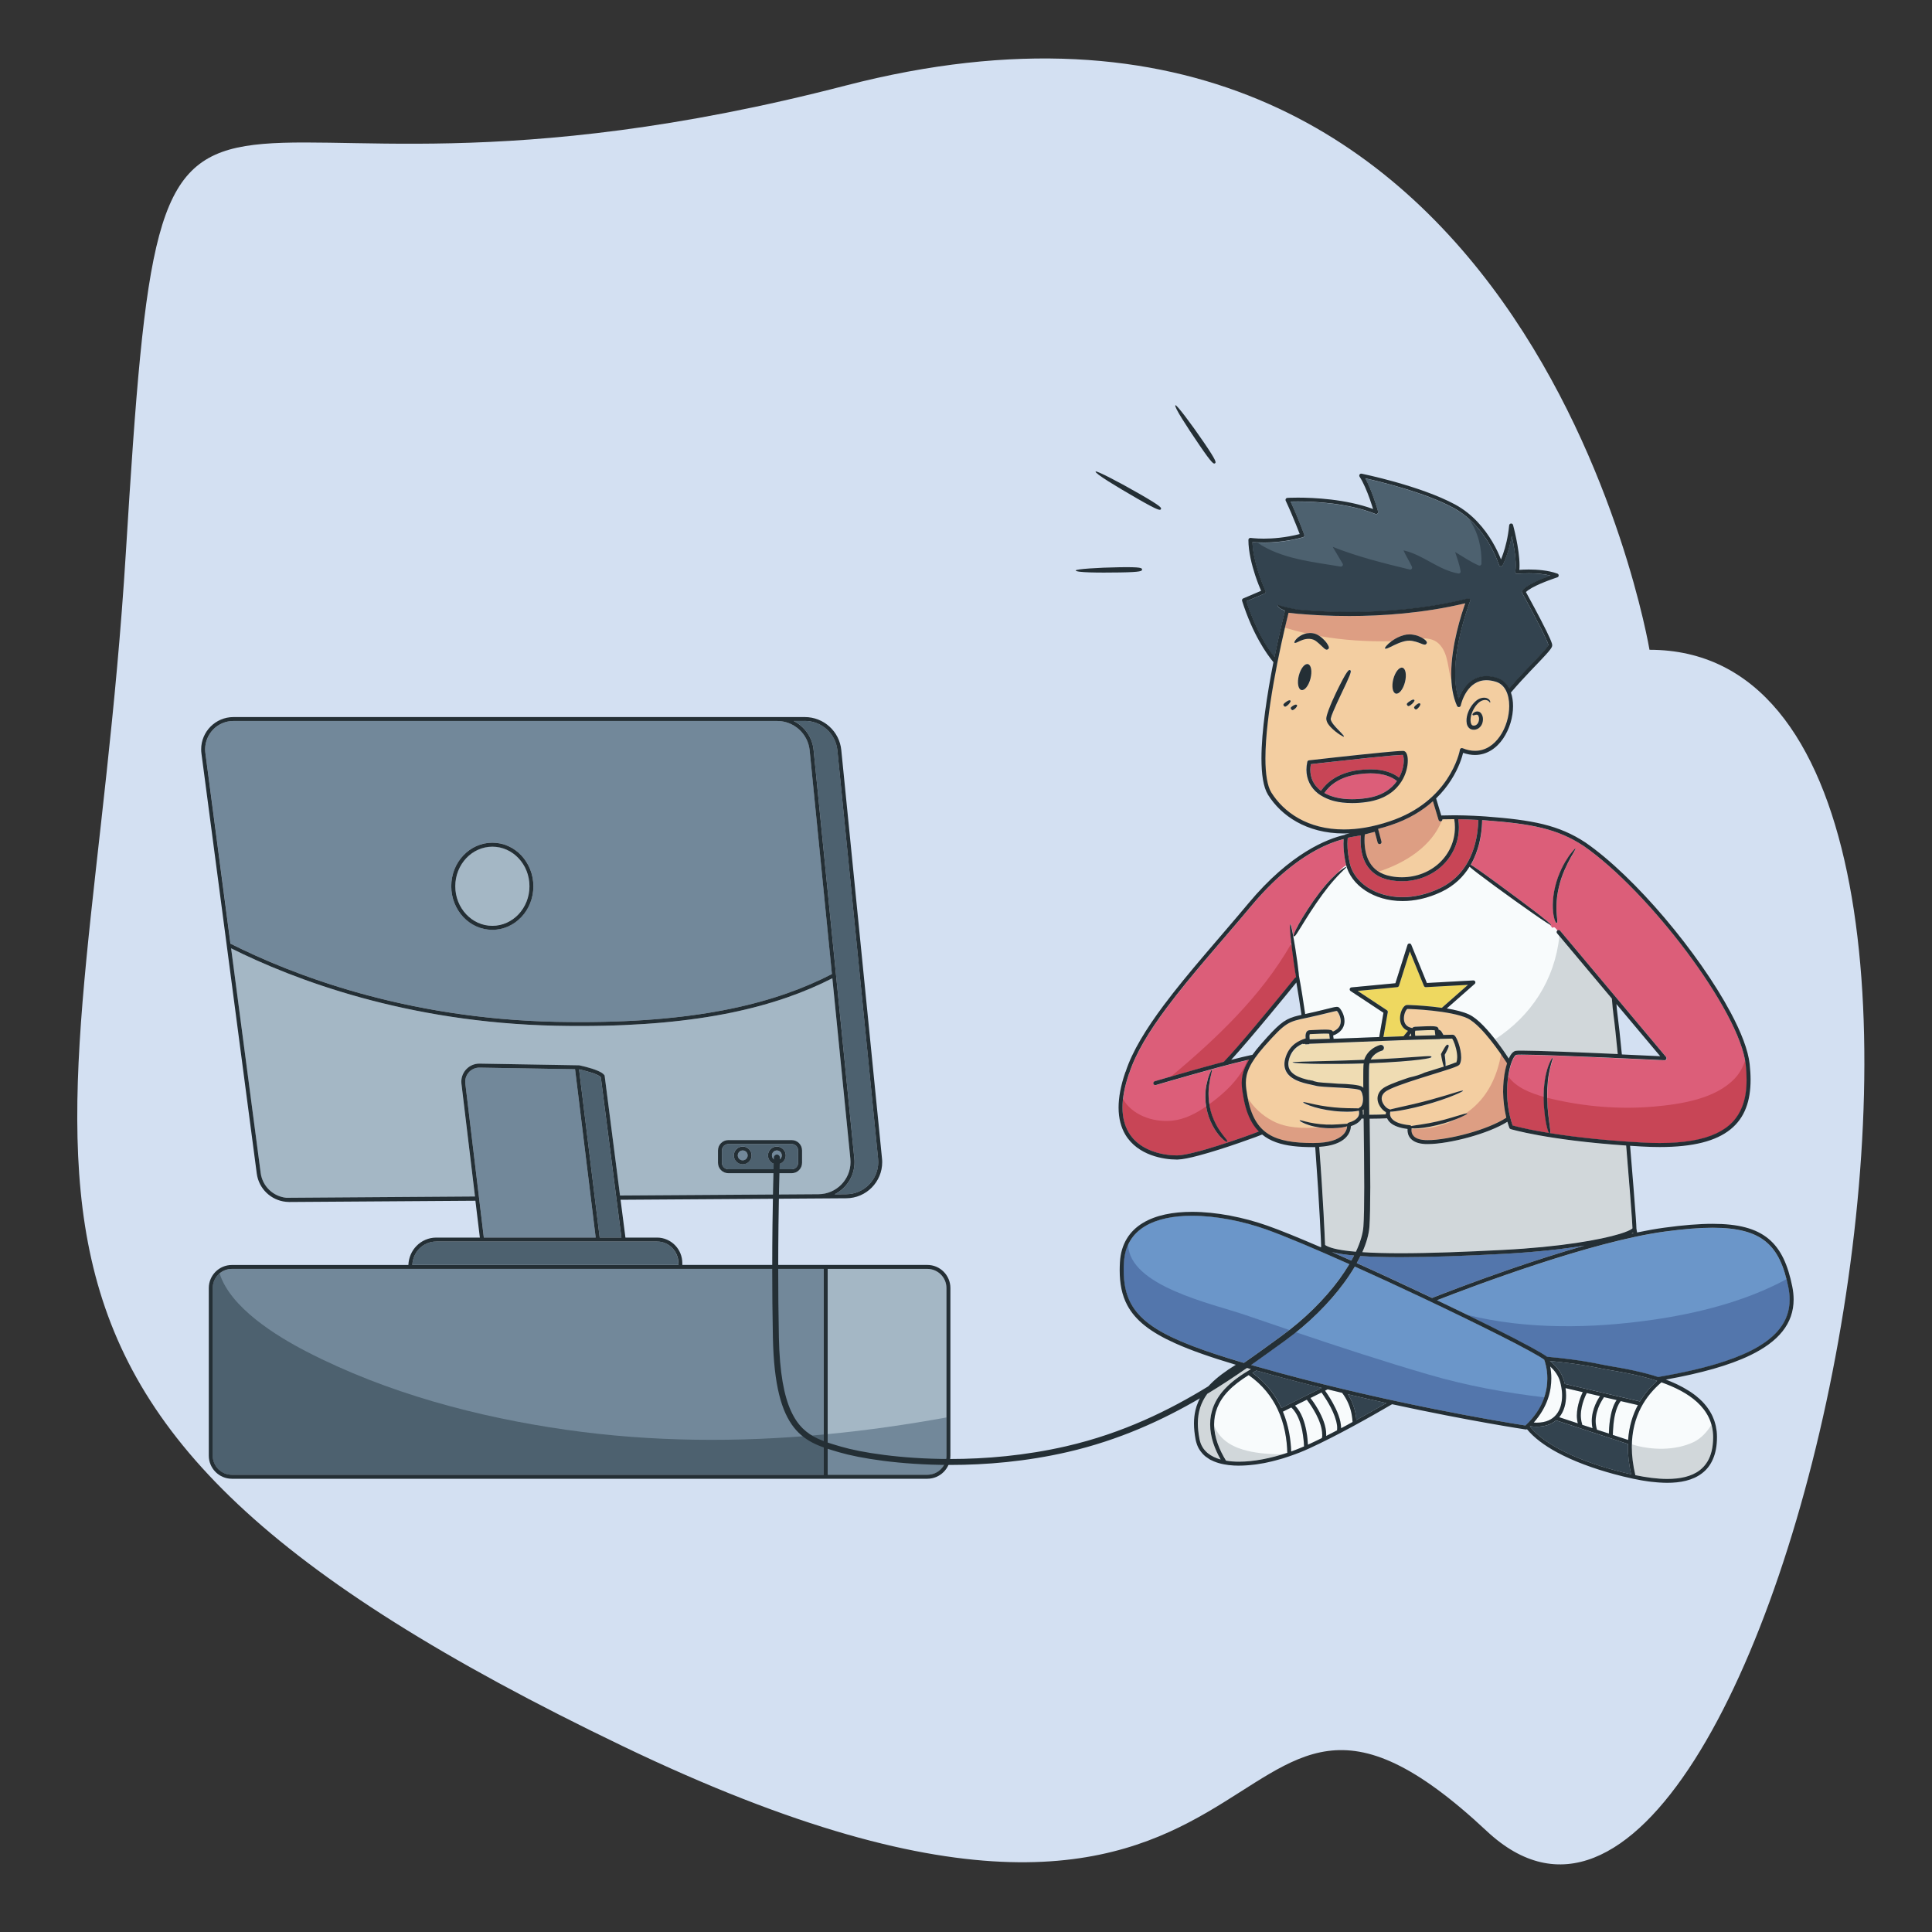 <?xml version="1.0" encoding="utf-8"?>
<!-- Generator: Adobe Illustrator 24.0.2, SVG Export Plug-In . SVG Version: 6.00 Build 0)  -->
<svg version="1.1" id="Layer_1" xmlns="http://www.w3.org/2000/svg" xmlns:xlink="http://www.w3.org/1999/xlink" x="0px" y="0px"
	 viewBox="0 0 400 400" style="enable-background:new 0 0 400 400;" xml:space="preserve">
<rect x="0" y="0" width="400" height="400" fill="#333333" stroke="none"/>
<style type="text/css">
	.st0{fill:#D3E0F2;}
	.st1{fill:#72889A;}
	.st2{fill:#A4B7C5;}
	.st3{fill:#4D616F;}
	.st4{fill:#242F35;}
	.st5{fill:#C84556;}
	.st6{fill:#F3CEA1;}
	.st7{fill:#33434F;}
	.st8{fill:#DC5E79;}
	.st9{fill:#EFDCB3;}
	.st10{fill:#F8FBFC;}
	.st11{fill:#5376AC;}
	.st12{fill:#EED860;}
	.st13{fill:#DD9E83;}
	.st14{fill:#D1D7DA;}
	.st15{fill:#6B96C9;}
</style>
<path class="st0" d="M341.51,134.53c0,0-25.6-153.3-166.46-116.81S34.19-17.58,26.06,114.35s-45.19,176.01,102.87,247.17
	c143.5,68.97,119.31-38.18,178.88,17.58S431.08,134.53,341.51,134.53z"/>
<g>
	<g>
		<g>
			<path class="st1" d="M153.77,240.24c0.57,0,1.02-0.46,1.02-1.02c0-0.57-0.46-1.02-1.02-1.02c-0.57,0-1.02,0.46-1.02,1.02
				C152.75,239.78,153.21,240.24,153.77,240.24"/>
			<path class="st1" d="M120.27,211.61c25.03,0,40.61-4.08,51.98-9.94l-4.61-46.3c-0.34-3.46-3.26-6.1-6.74-6.1H48.34
				c-1.64,0-3.11,0.67-4.16,1.73c-1.06,1.07-1.7,2.53-1.7,4.12c0,0.26,0.02,0.52,0.05,0.78l5.2,39.47
				c12.72,6.42,36.13,15.53,67.44,16.19C116.9,211.59,118.61,211.61,120.27,211.61 M107.95,189.85c-1.53,1.63-3.67,2.65-6.02,2.65
				c-2.35,0-4.49-1.02-6.02-2.65c-1.54-1.63-2.48-3.88-2.48-6.37c0-2.48,0.95-4.73,2.48-6.37c1.53-1.63,3.67-2.65,6.02-2.65
				c2.35,0,4.49,1.02,6.02,2.65c1.54,1.63,2.48,3.89,2.48,6.37C110.43,185.96,109.49,188.22,107.95,189.85"/>
			<path class="st1" d="M160.84,240.24c0.57,0,1.02-0.46,1.02-1.02c0-0.57-0.46-1.02-1.02-1.02c-0.57,0-1.02,0.46-1.02,1.02
				C159.82,239.78,160.28,240.24,160.84,240.24"/>
			<path class="st2" d="M101.93,175.29c-2.12,0-4.03,0.91-5.42,2.39c-1.39,1.48-2.26,3.53-2.26,5.8s0.87,4.32,2.26,5.8
				c1.39,1.48,3.31,2.39,5.42,2.39c2.12,0,4.03-0.91,5.42-2.39c1.39-1.48,2.26-3.53,2.26-5.8s-0.87-4.32-2.26-5.8
				C105.96,176.2,104.05,175.29,101.93,175.29"/>
			<path class="st3" d="M123.83,222.64c-0.31-0.16-0.7-0.32-1.1-0.46c-0.82-0.29-1.72-0.52-2.31-0.65c-0.24-0.06-0.42-0.1-0.53-0.12
				l4.27,34.82h4.5l-4.27-33.22C124.28,222.9,124.08,222.76,123.83,222.64"/>
			<path class="st3" d="M168.45,155.29l8.43,84.57c0.03,0.25,0.04,0.5,0.04,0.75c0,2.89-1.67,5.43-4.12,6.66l2.42-0.02
				c3.69-0.02,6.62-3.04,6.62-6.65c0-0.22-0.01-0.44-0.03-0.67l-8.43-84.57c-0.34-3.46-3.26-6.1-6.74-6.1h-2.31
				C166.57,150.4,168.18,152.63,168.45,155.29"/>
			<path class="st2" d="M95.5,223.96c0-2.04,1.66-3.74,3.74-3.74l0.06,0h0l20.56,0.35l0.07,0.01c0.01,0,2.32,0.46,3.89,1.15
				c0.53,0.24,0.97,0.48,1.27,0.84c0.05,0.06,0.08,0.13,0.09,0.2l3.19,24.76l41.11-0.27c3.69-0.02,6.61-3.04,6.61-6.65
				c0-0.22-0.01-0.44-0.03-0.67l-3.73-37.39c-11.47,5.84-27.17,9.88-52.06,9.88c-1.67,0-3.38-0.02-5.13-0.05
				c-31.06-0.65-54.39-9.59-67.29-16.03l6.12,46.5c0.36,2.76,2.58,4.87,5.3,5.15l39.06-0.26l-2.8-23.32
				C95.51,224.26,95.5,224.11,95.5,223.96 M148.65,238.19c0-1.19,0.96-2.15,2.15-2.15h13.11c1.19,0,2.15,0.96,2.15,2.15v2.56
				c0,1.19-0.96,2.15-2.15,2.15H150.8c-1.19,0-2.15-0.96-2.15-2.15V238.19z"/>
			<path class="st2" d="M191.99,262.71h-20.63v42.62h20.63c1.09,0,2.08-0.44,2.8-1.16c0.72-0.72,1.16-1.71,1.16-2.8v-34.7
				c0-1.09-0.44-2.08-1.16-2.8C194.07,263.15,193.08,262.71,191.99,262.71"/>
			<path class="st1" d="M123.33,256.22l-4.27-34.85l-19.77-0.33h0l-0.05,0c-0.82,0-1.54,0.33-2.07,0.86
				c-0.53,0.53-0.85,1.26-0.85,2.06c0,0.12,0.01,0.24,0.02,0.36l3.84,31.91H123.33z"/>
			<path class="st3" d="M140.45,261.55c0-1.25-0.5-2.37-1.3-3.19c-0.8-0.82-1.9-1.32-3.12-1.32H90.32c-1.37,0-2.61,0.57-3.51,1.48
				c-0.85,0.87-1.39,2.05-1.44,3.37h55.09V261.55z"/>
			<path class="st1" d="M45.21,263.87c-0.72,0.72-1.16,1.71-1.16,2.8v34.7c0,1.1,0.44,2.08,1.16,2.8c0.72,0.72,1.71,1.16,2.8,1.16
				h122.53v-42.62H48.01C46.91,262.71,45.92,263.15,45.21,263.87"/>
			<path class="st1" d="M171.36,296.92v8.41h20.63c1.09,0,2.08-0.44,2.8-1.16c0.72-0.72,1.16-1.71,1.16-2.8v-7.9
				C187.8,294.95,179.59,296.13,171.36,296.92z"/>
			<path class="st3" d="M117.28,296.03c-18.44-2.63-37.2-7.62-53.84-16.21c-6.34-3.28-15.74-9.1-17.97-16.16
				c-0.08,0.07-0.18,0.13-0.26,0.21c-0.72,0.72-1.16,1.71-1.16,2.8v34.7c0,1.1,0.44,2.08,1.16,2.8c0.72,0.72,1.71,1.16,2.8,1.16
				h122.53V297C152.81,298.65,134.95,298.55,117.28,296.03z"/>
			<path class="st3" d="M150.8,242.08h13.11c0.74,0,1.33-0.6,1.33-1.33v-2.56c0-0.74-0.6-1.33-1.33-1.33H150.8
				c-0.74,0-1.33,0.6-1.33,1.33v2.56C149.47,241.49,150.07,242.08,150.8,242.08 M160.84,237.37c1.02,0,1.84,0.83,1.84,1.84
				c0,1.02-0.83,1.84-1.84,1.84c-1.02,0-1.84-0.83-1.84-1.84C159,238.2,159.82,237.37,160.84,237.37 M153.77,237.37
				c1.02,0,1.84,0.83,1.84,1.84c0,1.02-0.83,1.84-1.84,1.84c-1.02,0-1.84-0.83-1.84-1.84C151.93,238.2,152.75,237.37,153.77,237.37"
				/>
		</g>
		<g>
			<path class="st4" d="M101.93,174.47c-2.35,0-4.49,1.02-6.02,2.65c-1.54,1.63-2.48,3.89-2.48,6.37c0,2.48,0.95,4.73,2.48,6.37
				c1.53,1.63,3.67,2.65,6.02,2.65c2.35,0,4.49-1.02,6.02-2.65c1.54-1.63,2.48-3.89,2.48-6.37c0-2.48-0.95-4.73-2.48-6.37
				C106.42,175.48,104.29,174.47,101.93,174.47 M107.36,189.29c-1.4,1.48-3.31,2.39-5.42,2.39c-2.12,0-4.03-0.91-5.42-2.39
				c-1.39-1.48-2.26-3.53-2.26-5.8c0-2.27,0.87-4.32,2.26-5.8c1.39-1.48,3.31-2.39,5.42-2.39c2.12,0,4.03,0.91,5.42,2.39
				c1.39,1.48,2.26,3.53,2.26,5.8C109.62,185.75,108.75,187.8,107.36,189.29"/>
			<path class="st4" d="M191.99,261.89h-21.04h-29.68v-0.34c0-1.47-0.58-2.8-1.53-3.76c-0.94-0.96-2.26-1.56-3.7-1.56h-6.55
				l-1.01-7.83l46.74-0.31c4.15-0.03,7.43-3.41,7.43-7.47v0c0-0.25-0.01-0.5-0.04-0.75l-8.43-84.57c-0.38-3.88-3.65-6.84-7.55-6.84
				h-5.74H48.34c-3.74,0-6.69,3.04-6.69,6.68c0,0.29,0.02,0.59,0.06,0.88l5.23,39.68l6.22,47.26c0.41,3.15,2.95,5.55,6.04,5.86
				c0,0,0,0,0,0h0c0.22,0.02,0.44,0.04,0.68,0.04h0l38.55-0.26l0.92,7.63h-9.03c-1.6,0-3.05,0.66-4.09,1.73
				c-1,1.02-1.62,2.41-1.68,3.94H48.01c-2.64,0-4.78,2.14-4.78,4.78v34.7c0,2.64,2.14,4.78,4.78,4.78h122.94h21.04
				c2.64,0,4.78-2.14,4.78-4.78v-34.7C196.77,264.03,194.63,261.89,191.99,261.89 M128.66,256.22h-4.5l-4.27-34.82
				c0.11,0.02,0.29,0.06,0.53,0.12c0.59,0.14,1.49,0.37,2.31,0.65c0.41,0.14,0.79,0.3,1.1,0.46c0.25,0.13,0.44,0.26,0.56,0.37
				L128.66,256.22z M166.63,149.26c3.48,0,6.4,2.64,6.74,6.1l8.43,84.57c0.02,0.23,0.03,0.45,0.03,0.67c0,3.61-2.92,6.62-6.61,6.65
				l-2.42,0.02c2.45-1.24,4.12-3.77,4.12-6.66c0-0.25-0.01-0.5-0.04-0.75l-8.43-84.57c-0.26-2.66-1.88-4.88-4.12-6.02H166.63z
				 M42.52,155.9c-0.03-0.26-0.05-0.52-0.05-0.78c0-1.59,0.65-3.05,1.7-4.12c1.06-1.07,2.52-1.73,4.16-1.73h112.56
				c3.48,0,6.4,2.64,6.74,6.1l4.61,46.3c-11.37,5.86-26.95,9.94-51.98,9.94c-1.66,0-3.36-0.02-5.11-0.05
				c-31.31-0.66-54.72-9.78-67.44-16.19L42.52,155.9z M59.27,247.99c-2.72-0.28-4.94-2.39-5.3-5.15l-6.12-46.5
				c12.91,6.44,36.23,15.38,67.29,16.03c1.75,0.04,3.46,0.05,5.13,0.05c24.9,0,40.59-4.03,52.06-9.88l3.73,37.39
				c0.02,0.23,0.03,0.45,0.03,0.67c0,3.61-2.92,6.62-6.61,6.65l-41.11,0.27l-3.18-24.76c-0.01-0.08-0.04-0.14-0.09-0.2
				c-0.29-0.36-0.74-0.6-1.27-0.84c-1.57-0.69-3.87-1.15-3.89-1.15l-0.07-0.01l-20.56-0.35h0l-0.06,0c-2.09,0-3.74,1.7-3.74,3.74
				c0,0.15,0.01,0.3,0.03,0.45l2.8,23.32L59.27,247.99z M96.34,224.32c-0.01-0.12-0.02-0.24-0.02-0.36c0-0.8,0.32-1.52,0.85-2.06
				c0.53-0.53,1.26-0.86,2.07-0.86l0.05,0h0l19.77,0.33l4.27,34.85h-23.16L96.34,224.32z M86.81,258.53
				c0.9-0.92,2.14-1.48,3.51-1.48h45.73c1.22,0,2.32,0.5,3.12,1.32c0.8,0.82,1.3,1.94,1.3,3.19v0.34H85.37
				C85.42,260.58,85.96,259.4,86.81,258.53 M170.54,305.33H48.01c-1.09,0-2.08-0.44-2.8-1.16c-0.72-0.72-1.16-1.71-1.16-2.8v-34.7
				c0-1.09,0.44-2.08,1.16-2.8c0.72-0.72,1.71-1.16,2.8-1.16h122.53V305.33z M195.95,301.37c0,1.1-0.44,2.08-1.16,2.8
				c-0.72,0.72-1.71,1.16-2.8,1.16h-20.63v-42.62h20.63c1.09,0,2.08,0.44,2.8,1.16c0.72,0.72,1.16,1.71,1.16,2.8V301.37z"/>
			<path class="st4" d="M150.8,242.9h13.11c1.19,0,2.15-0.96,2.15-2.15v-2.56c0-1.19-0.96-2.15-2.15-2.15H150.8
				c-1.19,0-2.15,0.96-2.15,2.15v2.56C148.65,241.94,149.61,242.9,150.8,242.9 M149.47,238.19c0-0.74,0.6-1.33,1.33-1.33h13.11
				c0.74,0,1.33,0.6,1.33,1.33v2.56c0,0.74-0.6,1.33-1.33,1.33H150.8c-0.74,0-1.33-0.6-1.33-1.33V238.19z"/>
			<path class="st4" d="M153.77,241.06c1.02,0,1.84-0.83,1.84-1.84c0-1.02-0.83-1.84-1.84-1.84c-1.02,0-1.84,0.83-1.84,1.84
				C151.93,240.23,152.75,241.06,153.77,241.06 M153.77,238.19c0.57,0,1.02,0.46,1.02,1.02c0,0.57-0.46,1.02-1.02,1.02
				c-0.57,0-1.02-0.46-1.02-1.02C152.75,238.65,153.21,238.19,153.77,238.19"/>
			<path class="st4" d="M160.84,241.06c1.02,0,1.84-0.83,1.84-1.84c0-1.02-0.83-1.84-1.84-1.84c-1.02,0-1.84,0.83-1.84,1.84
				C159,240.23,159.82,241.06,160.84,241.06 M160.84,238.19c0.57,0,1.02,0.46,1.02,1.02c0,0.57-0.46,1.02-1.02,1.02
				c-0.57,0-1.02-0.46-1.02-1.02C159.82,238.65,160.28,238.19,160.84,238.19"/>
		</g>
	</g>
	<g>
		<g>
			<path class="st5" d="M281.1,159.48c0.96-0.13,1.84-0.19,2.63-0.19c2.86,0,4.73,0.78,5.94,1.72c0.71-1.28,0.98-2.59,0.98-3.54
				c0-0.31-0.03-0.58-0.07-0.79c-0.04-0.2-0.1-0.33-0.14-0.38h-0.02c-0.43,0-1.4,0.07-2.67,0.18c-1.27,0.11-2.84,0.26-4.5,0.44
				c-3.33,0.34-7.04,0.75-9.47,1.03c-1.12,0.13-1.95,0.22-2.37,0.27c-0.07,0.39-0.11,0.78-0.11,1.16c0,1.72,0.71,3.21,2.13,4.31
				c0.02,0.02,0.05,0.04,0.08,0.05C274.65,162.04,276.91,160.05,281.1,159.48"/>
			<path class="st6" d="M287.91,170.86c-0.88,0.29-1.75,0.54-2.59,0.76l0.69,2.6l0.01,0.04c0.06,0.22-0.07,0.44-0.29,0.5
				c-0.22,0.06-0.44-0.07-0.5-0.29l-0.6-2.24c-0.71,0.19-1.4,0.37-2.06,0.54c-0.03,0.38-0.06,0.78-0.06,1.21
				c0,1.48,0.24,3.17,1.05,4.55c0.81,1.38,2.15,2.49,4.49,2.91c0.75,0.13,1.49,0.19,2.21,0.19c6.14-0.01,10.97-4.54,10.97-10.37
				c0-0.54-0.05-1.1-0.14-1.66c-0.08,0-0.16,0-0.23,0c-0.79,0-1.54,0.01-2.23,0.03c0.01,0.18-0.1,0.36-0.28,0.41
				c-0.21,0.06-0.42-0.05-0.5-0.25c0-0.01-0.01-0.01-0.01-0.02l-1.17-3.87C294.52,167.83,291.67,169.62,287.91,170.86"/>
			<path class="st3" d="M266.04,126.46c-0.22-0.08-0.44-0.17-0.62-0.27c-0.67-0.32-1.01-0.79-0.89-0.91
				c0.09-0.09,0.46,0.14,1.12,0.3c0.65,0.18,1.54,0.37,2.43,0.53c0.27,0.05,0.48,0.09,0.68,0.13c0.39,0.04,0.83,0.08,1.31,0.11
				c2.25,0.18,5.45,0.36,9.27,0.36c6.88,0,15.74-0.58,24.57-2.79c0.15-0.04,0.31,0.01,0.41,0.13c0.1,0.11,0.13,0.28,0.07,0.42
				c0,0-0.05,0.12-0.13,0.35c-0.08,0.23-0.21,0.57-0.35,0.99c-0.29,0.85-0.68,2.07-1.07,3.51c-0.78,2.88-1.56,6.66-1.56,10.22
				c0,1.82,0.22,3.58,0.71,5.13c0.07-0.2,0.16-0.41,0.26-0.63c0.46-1.02,1.21-2.25,2.43-3.1c0.81-0.56,1.83-0.94,3.07-0.94
				c0.67,0,1.4,0.11,2.19,0.35c1.15,0.35,2,1.15,2.54,2.16c0.95-1.11,1.94-2.19,2.88-3.2c2.1-2.24,4.01-4.14,4.83-5.17
				c0.23-0.28,0.37-0.51,0.39-0.58v0l-0.02-0.08c-0.02-0.07-0.05-0.16-0.09-0.27c-0.08-0.22-0.21-0.52-0.36-0.86
				c-0.31-0.69-0.75-1.58-1.23-2.53c-0.97-1.91-2.13-4.09-2.91-5.52c-0.52-0.96-0.86-1.58-0.86-1.58c-0.08-0.14-0.07-0.31,0.03-0.44
				c0.36-0.48,0.96-0.89,1.68-1.29c0.72-0.4,1.55-0.78,2.35-1.11c0.67-0.28,1.3-0.51,1.81-0.7c-1.5-0.35-3.15-0.45-4.45-0.45
				c-1.04,0-1.85,0.06-2.19,0.09c-0.11,0.01-0.17,0.02-0.17,0.02c-0.13,0.01-0.25-0.03-0.34-0.12c-0.09-0.09-0.13-0.22-0.11-0.35
				c0.06-0.39,0.09-0.84,0.09-1.33c0-1.92-0.44-4.34-0.81-6.04c-0.68,3.86-1.88,6.06-1.9,6.09c-0.08,0.14-0.24,0.23-0.4,0.21
				c-0.16-0.02-0.3-0.13-0.35-0.29l-0.03-0.08c-0.02-0.06-0.05-0.14-0.09-0.26c-0.08-0.23-0.2-0.55-0.37-0.96
				c-0.34-0.81-0.86-1.94-1.6-3.19c-1.49-2.5-3.85-5.46-7.35-7.35c-5.91-3.21-15.31-5.47-18.23-6.11c0.66,1.2,1.25,2.69,1.71,3.98
				c0.57,1.6,0.93,2.89,0.93,2.9c0.04,0.15,0,0.31-0.12,0.41c-0.12,0.1-0.28,0.13-0.43,0.08c-5.67-2.26-12.62-2.58-16.05-2.58
				c-0.64,0-1.15,0.01-1.51,0.02c1.54,3.35,2.83,6.85,2.83,6.85c0.04,0.11,0.03,0.23-0.02,0.33c-0.05,0.1-0.15,0.18-0.26,0.21
				c-3.21,0.89-6.1,1.09-8.1,1.09c-1.06,0-1.87-0.06-2.35-0.1c0.14,4,2.1,8.73,2.6,9.87c0.07,0.17,0.12,0.26,0.12,0.26
				c0.05,0.1,0.05,0.22,0.01,0.32c-0.04,0.1-0.12,0.19-0.22,0.23l-3.75,1.59c1.94,5.94,4.34,9.66,5.8,11.55
				C264.62,132.36,265.4,129,266.04,126.46"/>
			<path class="st7" d="M320.45,133.22c-0.08-0.22-0.21-0.52-0.36-0.86c-0.31-0.69-0.75-1.58-1.23-2.53
				c-0.97-1.91-2.13-4.09-2.91-5.52c-0.52-0.96-0.86-1.58-0.86-1.58c-0.08-0.14-0.07-0.31,0.03-0.44c0.36-0.48,0.96-0.89,1.68-1.29
				c0.72-0.4,1.55-0.78,2.35-1.11c0.67-0.28,1.3-0.51,1.81-0.7c-1.5-0.35-3.15-0.45-4.45-0.45c-1.04,0-1.85,0.06-2.19,0.09
				c-0.11,0.01-0.17,0.02-0.17,0.02c-0.13,0.01-0.25-0.03-0.34-0.12c-0.09-0.09-0.13-0.22-0.11-0.35c0.06-0.39,0.09-0.84,0.09-1.33
				c0-1.92-0.44-4.34-0.81-6.04c-0.68,3.86-1.88,6.06-1.9,6.09c-0.08,0.14-0.24,0.23-0.4,0.21c-0.16-0.02-0.3-0.13-0.35-0.29
				l-0.03-0.08c-0.02-0.06-0.05-0.14-0.09-0.26c-0.08-0.23-0.2-0.55-0.37-0.96c-0.34-0.81-0.86-1.94-1.6-3.19
				c-0.96-1.61-2.3-3.42-4.06-5.01c1.84,2.65,2.64,5.88,2.54,9.18c-0.01,0.34-0.33,0.48-0.62,0.35c-1.71-0.75-3.23-1.82-4.83-2.76
				c0.42,1.3,0.9,2.58,1.13,3.94c0.06,0.32-0.18,0.56-0.5,0.5c-4.12-0.73-7.29-3.9-11.32-4.78c0.51,1.16,1.2,2.21,1.74,3.36
				c0.15,0.32-0.09,0.69-0.46,0.6c-5.4-1.3-10.77-2.64-15.94-4.69c0.69,1.16,1.38,2.31,2.06,3.48c0.19,0.33-0.12,0.66-0.46,0.6
				c-5.65-0.96-12.35-1.59-17.22-4.98c-0.41-0.02-0.75-0.05-1-0.07c0.14,4,2.1,8.73,2.6,9.87c0.07,0.17,0.12,0.26,0.12,0.26
				c0.05,0.1,0.05,0.22,0.01,0.32c-0.04,0.1-0.12,0.19-0.22,0.23l-3.75,1.59c1.94,5.94,4.34,9.66,5.8,11.55
				c0.75-3.69,1.53-7.05,2.17-9.58c-0.22-0.08-0.44-0.17-0.62-0.27c-0.67-0.32-1.01-0.79-0.89-0.91c0.09-0.09,0.46,0.14,1.12,0.3
				c0.65,0.18,1.54,0.37,2.43,0.53c0.27,0.05,0.48,0.09,0.68,0.13c0.39,0.04,0.83,0.08,1.31,0.11c2.25,0.18,5.45,0.36,9.27,0.36
				c6.88,0,15.74-0.58,24.57-2.79c0.15-0.04,0.31,0.01,0.41,0.13c0.1,0.11,0.13,0.28,0.07,0.42c0,0-0.05,0.12-0.13,0.35
				c-0.08,0.23-0.21,0.57-0.35,0.99c-0.29,0.85-0.68,2.07-1.07,3.51c-0.78,2.88-1.56,6.66-1.56,10.22c0,1.82,0.22,3.58,0.71,5.13
				c0.07-0.2,0.16-0.41,0.26-0.63c0.46-1.02,1.21-2.25,2.43-3.1c0.81-0.56,1.83-0.94,3.07-0.94c0.67,0,1.4,0.11,2.19,0.35
				c1.15,0.35,2,1.15,2.54,2.16c0.95-1.11,1.94-2.19,2.88-3.2c2.1-2.24,4.01-4.14,4.83-5.17c0.23-0.28,0.37-0.51,0.39-0.58v0
				l-0.02-0.08C320.53,133.43,320.49,133.33,320.45,133.22z"/>
			<path class="st8" d="M289.23,161.7c-1.05-0.84-2.73-1.59-5.5-1.59c-0.76,0-1.6,0.06-2.52,0.18c-3.95,0.55-5.96,2.36-7.02,3.87
				c1.4,0.81,3.3,1.3,5.73,1.3c0.91,0,1.89-0.07,2.95-0.22C286.14,164.79,288.08,163.33,289.23,161.7"/>
			<path class="st6" d="M278.87,233.22C278.87,233.22,278.87,233.22,278.87,233.22c-0.45,0.14-1.32,0.36-3.07,0.4
				c-1.74,0.04-3.5-0.23-4.77-0.63c-1.27-0.4-2.04-0.88-2-1.01c0.01-0.05,0.16-0.02,0.4,0.04c0.37,0.09,0.96,0.26,1.72,0.42
				c1.26,0.27,2.96,0.47,4.64,0.43c0.97-0.02,1.66-0.08,2.16-0.12c0.36-0.03,0.63-0.05,0.81-0.05c0.06,0,0.09,0,0.14,0
				c0.05-0.11,0.14-0.2,0.26-0.23c1-0.27,1.54-0.65,1.83-1.01c0.29-0.36,0.37-0.7,0.37-1c0-0.21-0.04-0.39-0.07-0.49
				c-0.05,0.02-0.11,0.03-0.18,0.05c-0.52,0.1-1.54,0.25-3.54,0.14c-1.99-0.11-3.98-0.47-5.44-0.9c-1.46-0.43-2.38-0.89-2.36-1.03
				c0.01-0.06,0.31-0.01,0.8,0.1c0.42,0.09,0.99,0.23,1.67,0.37c1.47,0.3,3.43,0.61,5.37,0.71c0.94,0.05,1.65,0.06,2.2,0.07
				c0.59,0,0.99,0,1.25,0.02c0.09,0,0.14,0.01,0.21,0.02c0.04-0.08,0.1-0.14,0.18-0.18c0.21-0.1,0.39-0.3,0.52-0.61
				c0.13-0.31,0.19-0.71,0.19-1.13c0-0.41-0.07-0.83-0.18-1.17c-0.11-0.34-0.28-0.6-0.41-0.69c-0.01-0.01-0.15-0.08-0.37-0.13
				c-0.21-0.06-0.5-0.11-0.83-0.15c-0.66-0.09-1.51-0.16-2.4-0.21c-1.79-0.11-3.76-0.18-4.91-0.31c-0.33-0.04-0.59-0.08-0.8-0.15
				c-0.16-0.05-0.5-0.13-0.92-0.21c-0.42-0.09-0.93-0.2-1.47-0.35c-1.07-0.3-2.25-0.76-3.07-1.62c-0.55-0.57-0.91-1.33-0.91-2.27
				c0-0.46,0.09-0.96,0.27-1.5c0.41-1.22,1.09-2.11,1.91-2.73c0.67-0.51,1.43-0.84,2.21-1.09c-0.01-0.13-0.02-0.27-0.02-0.41
				c0-0.19,0.01-0.38,0.06-0.58c0.05-0.19,0.13-0.39,0.32-0.55c0.13-0.1,0.31-0.17,0.48-0.16c0.21,0,0.74-0.03,1.34-0.06
				c0.61-0.03,1.3-0.06,1.89-0.06c0.47,0,0.85,0.01,1.14,0.09c0.1,0.03,0.2,0.05,0.33,0.17c0.04,0.03,0.07,0.08,0.1,0.14
				c0.09-0.04,0.18-0.08,0.27-0.12c0.54-0.28,0.87-0.61,1.08-0.95c0.2-0.34,0.28-0.71,0.28-1.08c0.01-0.75-0.35-1.52-0.63-1.92
				c-0.07-0.1-0.13-0.17-0.17-0.2c-0.1,0.01-0.31,0.04-0.61,0.11c-0.33,0.07-0.76,0.18-1.29,0.31c-1.06,0.27-2.51,0.63-4.34,1.01
				c-0.97,0.2-1.73,0.36-2.38,0.56c-0.65,0.2-1.19,0.43-1.76,0.79c-1.14,0.72-2.4,2-4.65,4.56c-1.55,1.76-2.5,3.16-3.07,4.35
				c-0.56,1.2-0.75,2.19-0.75,3.18c0,0.88,0.15,1.77,0.32,2.78c0.35,2.04,0.9,3.66,1.63,4.94c0.73,1.28,1.64,2.22,2.75,2.92
				c2.21,1.4,5.29,1.85,9.26,1.84c3.4,0,5.14-0.78,6.02-1.58C278.68,234.38,278.84,233.63,278.87,233.22"/>
			<path class="st6" d="M299.55,161.36c2.08-3.12,2.63-5.81,2.68-6.09l0-0.02c0.02-0.12,0.1-0.23,0.2-0.29
				c0.11-0.06,0.24-0.07,0.35-0.02c0.93,0.37,1.79,0.54,2.58,0.54c2.18,0,3.92-1.23,5.17-3.03c1.24-1.8,1.92-4.16,1.92-6.25
				c0-1.23-0.23-2.36-0.69-3.23c-0.47-0.88-1.14-1.5-2.07-1.79c-0.73-0.22-1.37-0.32-1.95-0.32c-1,0-1.8,0.28-2.47,0.71
				c-0.67,0.43-1.2,1.02-1.61,1.63c-0.82,1.23-1.16,2.56-1.23,2.84l-0.01,0.05c-0.04,0.17-0.18,0.31-0.36,0.33
				c-0.18,0.02-0.35-0.08-0.42-0.24c-0.87-1.96-1.2-4.25-1.2-6.6c0-6.05,2.14-12.52,2.9-14.65c-8.67,2.08-17.29,2.63-24.02,2.64
				c-4.29,0-7.8-0.22-10.08-0.42c-0.21,0-0.51-0.03-0.91-0.08c-0.72-0.07-1.25-0.13-1.57-0.17c-1.83,7.29-4.79,21.19-4.79,30.16
				c-0.01,3.17,0.39,5.73,1.24,7.07c2.55,4.07,7.52,7.62,15,7.62c2.79,0,5.93-0.5,9.42-1.65
				C293.86,168.03,297.46,164.47,299.55,161.36 M303.81,147.86c0.37-1.19,1.03-2.15,1.82-2.79c0.78-0.66,1.83-0.77,2.39-0.43
				c0.28,0.15,0.44,0.38,0.49,0.55c0.06,0.17,0,0.28-0.03,0.28c-0.07,0.02-0.12-0.31-0.59-0.47c-0.44-0.18-1.2-0.05-1.82,0.54
				c-0.62,0.58-1.2,1.5-1.48,2.53c-0.14,0.51-0.19,1.07-0.09,1.56c0.14,0.5,0.36,0.67,0.82,0.58c0.41-0.08,0.68-0.42,0.79-0.78
				c0.12-0.35,0.13-0.7,0.06-0.96c-0.16-0.55-0.33-0.52-0.61-0.49c-0.51,0.15-0.6,0.17-0.68,0.06c-0.04-0.04-0.07-0.09-0.03-0.19
				c0.05-0.09,0.15-0.26,0.5-0.44c0.13-0.06,0.32-0.14,0.57-0.11c0.08,0.01,0.16,0.02,0.25,0.05c0.39,0.13,0.63,0.52,0.75,0.91
				c0.13,0.41,0.14,0.9-0.03,1.44c-0.15,0.52-0.61,1.18-1.42,1.35c-0.36,0.08-0.83,0.06-1.21-0.22c-0.37-0.27-0.53-0.67-0.61-1.02
				C303.54,149.11,303.64,148.45,303.81,147.86 M292.08,145.95c-0.48,0.36-0.59,0.23-0.72,0.06c-0.12-0.17-0.21-0.31,0.27-0.67
				c0.48-0.36,1.01-0.66,1.2-0.42C292.96,145.09,292.56,145.6,292.08,145.95 M293.54,146.66c-0.37,0.35-0.49,0.23-0.64,0.08
				c-0.14-0.15-0.25-0.28,0.12-0.63c0.37-0.35,0.8-0.64,1.01-0.43C294.18,145.83,293.91,146.31,293.54,146.66 M288.13,132.74
				c0.5-0.36,1.13-0.74,1.87-1.02c0.37-0.15,0.76-0.26,1.21-0.33c0.44-0.05,0.89-0.06,1.32,0.02c0.87,0.13,1.45,0.41,1.87,0.64
				c0.42,0.24,0.67,0.44,0.82,0.61c0.3,0.34,0.21,0.49,0.1,0.63c-0.11,0.14-0.22,0.25-0.6,0.14c-0.05-0.01-0.12-0.03-0.18-0.05
				c-0.4-0.14-1.06-0.48-2.2-0.69c-0.68-0.11-1.29-0.03-1.95,0.19c-0.65,0.19-1.24,0.46-1.75,0.7c-0.57,0.27-1.02,0.51-1.35,0.64
				c-0.26,0.11-0.45,0.14-0.53,0.06h0C286.63,134.15,287.13,133.47,288.13,132.74 M290.89,141.23c-0.38,1.48-1.23,2.54-1.89,2.37
				c-0.67-0.17-0.9-1.51-0.52-2.99c0.38-1.48,1.23-2.54,1.89-2.37C291.03,138.42,291.27,139.76,290.89,141.23 M279.55,138.74
				c0.16,0.08,0.26,0.18-0.11,1.12c-0.28,0.71-0.81,1.9-1.8,3.93c-0.56,1.18-1.12,2.37-1.59,3.5c-0.12,0.28-0.22,0.56-0.33,0.83
				c-0.09,0.26-0.17,0.53-0.2,0.69c0,0.31,0.27,0.79,0.56,1.14c0.58,0.74,1.2,1.32,1.6,1.74c0.41,0.42,0.64,0.71,0.58,0.8h0
				c-0.04,0.06-0.34-0.08-0.84-0.41c-0.5-0.33-1.2-0.82-1.93-1.59c-0.34-0.4-0.78-0.83-0.88-1.66c0-0.18,0.03-0.4,0.07-0.55
				l0.13-0.47c0.1-0.29,0.2-0.6,0.31-0.9c0.45-1.19,1-2.4,1.56-3.6C278.97,138.6,279.3,138.62,279.55,138.74 M269.21,131.63
				c0.5-0.3,1.17-0.56,1.95-0.58c0.39-0.01,0.8,0.05,1.2,0.18c0.4,0.14,0.76,0.36,1.06,0.59c1.18,0.97,1.5,1.64,1.66,1.99
				c0.13,0.37,0.01,0.48-0.14,0.58c-0.15,0.1-0.28,0.18-0.59-0.03c-0.05-0.03-0.1-0.07-0.16-0.12c-0.31-0.25-0.75-0.75-1.56-1.41
				c-0.89-0.78-2.1-0.68-2.98-0.36c-0.71,0.25-1.2,0.58-1.48,0.61c-0.07,0.01-0.12,0-0.16-0.03
				C267.88,132.99,268.2,132.25,269.21,131.63 M266.52,146.08c-0.45,0.36-0.56,0.24-0.69,0.07c-0.13-0.16-0.22-0.3,0.22-0.66
				c0.45-0.36,0.95-0.66,1.14-0.43C267.32,145.22,266.96,145.72,266.52,146.08 M267.94,146.86c-0.39,0.28-0.5,0.15-0.62-0.02
				c-0.12-0.17-0.21-0.31,0.18-0.59c0.39-0.28,0.83-0.5,1.01-0.26C268.64,146.15,268.34,146.58,267.94,146.86 M269.43,142.85
				c-0.67-0.17-0.9-1.51-0.52-2.99c0.38-1.48,1.23-2.54,1.89-2.37c0.67,0.17,0.9,1.51,0.52,2.99
				C270.94,141.96,270.09,143.02,269.43,142.85 M286.78,164.88c-0.13,0.07-0.25,0.13-0.39,0.2c-0.19,0.09-0.4,0.17-0.61,0.26
				c-0.14,0.05-0.27,0.11-0.42,0.16c-0.24,0.08-0.49,0.15-0.74,0.22c-0.13,0.04-0.26,0.08-0.4,0.11c-0.4,0.09-0.81,0.18-1.25,0.24
				c-1.09,0.15-2.12,0.23-3.08,0.23c-0.28,0-0.55-0.01-0.82-0.03c-0.06,0-0.12,0-0.18,0c-0.28-0.02-0.56-0.04-0.83-0.07
				c-0.04-0.01-0.09-0.01-0.14-0.01c-0.28-0.03-0.56-0.08-0.83-0.13c-0.02,0-0.05-0.01-0.07-0.01c-0.29-0.05-0.56-0.11-0.83-0.18h0
				c-0.29-0.07-0.57-0.16-0.83-0.25c-0.18-0.06-0.36-0.13-0.54-0.21c-0.07-0.03-0.14-0.05-0.2-0.08c-0.21-0.09-0.42-0.19-0.62-0.3
				c-0.01,0-0.02-0.01-0.02-0.01c-0.39-0.21-0.76-0.43-1.09-0.68c-1.61-1.24-2.46-3.01-2.45-4.96c0-0.53,0.06-1.07,0.18-1.62
				c0.04-0.17,0.18-0.3,0.35-0.32c0,0,9.51-1.1,15.31-1.65c1.94-0.18,3.45-0.3,4.1-0.31l0.11,0c0.22,0.01,0.4,0.13,0.51,0.26
				c0.12,0.13,0.19,0.28,0.25,0.45c0.12,0.34,0.18,0.77,0.18,1.27c0,1.2-0.36,2.82-1.33,4.37c0,0,0,0.01-0.01,0.01
				c-0.04,0.06-0.08,0.11-0.12,0.17c-0.09,0.13-0.18,0.27-0.28,0.4c-0.02,0.02-0.04,0.05-0.06,0.07c-0.07,0.09-0.14,0.17-0.21,0.26
				c-0.12,0.14-0.23,0.27-0.36,0.41c-0.08,0.08-0.17,0.17-0.25,0.25c-0.13,0.13-0.27,0.25-0.42,0.38c-0.1,0.08-0.2,0.16-0.3,0.24
				c-0.15,0.12-0.31,0.23-0.47,0.34c-0.11,0.08-0.23,0.15-0.34,0.22C287.15,164.68,286.97,164.78,286.78,164.88"/>
			<path class="st9" d="M292.18,214.48c-0.02-0.16-0.04-0.34-0.04-0.53l-0.46,0.55C291.85,214.49,292.02,214.48,292.18,214.48"/>
			<path class="st5" d="M283.11,183.69c1.91,1.27,4.42,2.05,7.27,2.05c2.37,0,4.98-0.55,7.67-1.82c3.65-1.72,5.63-4.54,6.73-7.33
				c1.06-2.69,1.26-5.33,1.27-6.84c-1.48-0.09-2.86-0.13-4.13-0.15c0.08,0.56,0.13,1.11,0.13,1.65c0,3.15-1.31,5.95-3.44,7.96
				c-2.13,2.01-5.08,3.23-8.35,3.23c-0.77,0-1.56-0.07-2.35-0.21c-2.55-0.44-4.15-1.73-5.06-3.31c-0.91-1.57-1.16-3.39-1.16-4.96
				c0-0.35,0.02-0.69,0.04-1.01c-0.98,0.2-1.92,0.29-2.69,0.5c-0.04,0.37-0.07,0.77-0.07,1.2c0,1.25,0.17,2.7,0.5,4.12
				C279.91,180.69,281.2,182.42,283.11,183.69"/>
			<path class="st10" d="M257.46,227.09l0.4-0.07L257.46,227.09c-0.18-1.01-0.34-1.95-0.34-2.92c0-1.1,0.21-2.24,0.82-3.53
				c0.19-0.4,0.43-0.83,0.7-1.27c-1.82,0.41-4.17,1.01-6.62,1.67c-3.66,0.99-7.5,2.09-9.98,2.81c-1.66,0.48-2.71,0.79-2.71,0.79
				c-0.22,0.06-0.45-0.06-0.51-0.28c-0.03-0.09-0.02-0.18,0.01-0.26c0.04-0.12,0.13-0.22,0.26-0.25c0,0,4.23-1.26,9.05-2.6
				c1.74-0.49,3.55-0.98,5.26-1.43c2.84-2.93,9.67-11.21,12.92-15.17c1.09-1.33,1.77-2.17,1.77-2.17c0.07-0.09,0.17-0.14,0.27-0.15
				c-0.12-0.59-0.27-1.51-0.47-2.95c-0.54-3.92-1.01-7.93-0.72-8.02c0.2-0.06,0.93,3.99,1.46,7.91c0.13,0.94,0.22,1.65,0.27,2.21
				c0.02,0.2,0.04,0.38,0.05,0.54c0.47,2.5,0.89,5.16,1.29,7.91c0.04-0.01,0.08-0.02,0.12-0.02c2.72-0.57,4.58-1.09,5.62-1.33
				c0.35-0.08,0.6-0.13,0.82-0.13c0.06,0,0.12,0,0.2,0.02l0,0l0,0h0c0.15,0.04,0.21,0.1,0.29,0.16c0.07,0.06,0.14,0.13,0.2,0.22
				c0.13,0.17,0.27,0.38,0.4,0.64c0.26,0.51,0.49,1.18,0.49,1.9c0,0.49-0.11,1.01-0.4,1.5c-0.29,0.48-0.75,0.92-1.41,1.26
				c-0.17,0.09-0.36,0.15-0.54,0.22c0.01,0.1,0.03,0.2,0.04,0.3c0.02,0.15,0.04,0.28,0.06,0.39c2.37-0.09,5.17-0.2,8.04-0.31
				c0.47-0.02,0.93-0.04,1.4-0.05l0.88-5.03l-6.81-4.5c-0.14-0.1-0.21-0.27-0.17-0.44c0.04-0.17,0.19-0.29,0.36-0.31l9.09-0.86
				l2.51-7.94c0.05-0.16,0.2-0.28,0.37-0.29c0.17-0.01,0.33,0.1,0.4,0.25l3.24,7.93l9.61-0.53c0.17-0.01,0.34,0.09,0.4,0.25
				c0.07,0.16,0.02,0.35-0.11,0.46l-5.78,5.09c1.71,0.29,3.35,0.68,4.56,1.23c0.98,0.45,1.99,1.3,3,2.33c1,1.03,1.99,2.23,2.86,3.38
				c1.02,1.34,1.87,2.6,2.42,3.43c0.11-0.25,0.22-0.47,0.34-0.67c0.29-0.46,0.61-0.81,1.08-0.92c0.13-0.02,0.27-0.03,0.49-0.04
				c0.21-0.01,0.47-0.01,0.79-0.01c3.35,0,12.59,0.39,19.86,0.71c-0.35-3.54-0.65-6.41-0.87-7.99c-0.13-0.93-0.24-2.12-0.35-3.49
				l-11.34-13.52c-0.15-0.17-0.12-0.43,0.05-0.58c0.11-0.09,0.25-0.11,0.38-0.07c0.07,0.02,0.15,0.06,0.2,0.12l21.92,26.12
				c0.1,0.12,0.13,0.3,0.05,0.45c-0.07,0.15-0.22,0.23-0.39,0.23c0,0-1.48-0.07-3.8-0.18c-2.32-0.11-5.46-0.26-8.79-0.4
				c-6.66-0.29-14.05-0.58-16.93-0.58c-0.31,0-0.56,0-0.76,0.01c-0.19,0.01-0.33,0.02-0.36,0.03c-0.06,0-0.3,0.16-0.53,0.54
				c-0.23,0.38-0.48,0.94-0.68,1.64c-0.42,1.39-0.71,3.32-0.71,5.45c0,2.23,0.33,4.68,1.15,7c0.05,0.02,0.11,0.03,0.19,0.05
				c0.27,0.07,0.67,0.17,1.2,0.3c1.08,0.25,2.71,0.6,4.93,0.99c0.39,0.07,0.8,0.14,1.23,0.21c-0.07-0.06-0.16-0.21-0.3-0.62
				c-0.2-0.66-0.54-1.97-0.75-4.58c-0.09-1.31-0.11-2.63-0.04-3.87c0.1-1.24,0.24-2.4,0.5-3.37c0.47-1.96,1.2-3.14,1.32-3.11
				c0.03,0.01,0.02,0.08-0.01,0.2c-0.1,0.42-0.48,1.48-0.75,2.99c-0.2,0.96-0.29,2.1-0.36,3.31c-0.04,1.22-0.01,2.51,0.08,3.79
				c0.17,2.07,0.37,3.3,0.47,4.06c0.02,0.18,0.04,0.34,0.06,0.47c0.07,0.67,0,0.72-0.1,0.75h0c4.41,0.71,10.72,1.49,19.08,1.95
				c1.3,0.07,2.52,0.11,3.68,0.11c5.15,0,8.97-0.7,11.72-1.99c2.75-1.29,4.43-3.15,5.37-5.55c0.62-1.61,0.91-3.47,0.91-5.57
				c0-0.99-0.06-2.04-0.18-3.14c-0.29-2.72-1.7-6.37-3.85-10.42c-2.16-4.05-5.07-8.51-8.36-12.91c-6.55-8.75-14.63-17.26-21.31-21.9
				l0,0.01c-0.03-0.02-0.06-0.06-0.1-0.08c0,0,0,0-0.01,0c-2.68-1.77-5.34-2.9-8.54-3.68c-3.2-0.79-6.95-1.22-11.75-1.58
				c-0.22-0.02-0.43-0.03-0.65-0.04c-0.02,1.58-0.23,4.29-1.33,7.09c-0.28,0.72-0.62,1.44-1.03,2.15c0.69,0.4,2.15,1.4,5.39,3.78
				c5.67,4.16,11.39,8.45,11.28,8.74c-0.08,0.2-6.06-3.98-11.73-8.14c-3.18-2.34-4.59-3.44-5.19-3.98
				c-1.26,2.03-3.12,3.93-5.85,5.22c-2.79,1.32-5.52,1.89-8.02,1.89c-3,0-5.67-0.83-7.73-2.19c-2.05-1.36-3.49-3.27-3.99-5.41
				c-0.08-0.34-0.14-0.67-0.2-1.01c-0.2-1.14-0.31-2.27-0.31-3.29c0-0.33,0.01-0.63,0.04-0.93c-1.02,0.26-2.34,0.68-3.92,1.4
				c-3.89,1.78-9.27,5.32-15.17,12.4c-5.91,7.08-12.46,14.3-17.53,21.09c-3.62,4.85-6.46,9.48-7.79,13.64l-0.02-0.01
				c-0.96,2.78-1.36,5.1-1.36,7.04c0,2.17,0.5,3.85,1.28,5.17c0.78,1.32,1.86,2.29,3.04,2.99c2.37,1.42,5.2,1.77,6.81,1.77
				c0.1,0,0.19,0,0.28,0c0.77-0.02,2.02-0.26,3.49-0.62c1.47-0.37,3.16-0.86,4.84-1.39c3.36-1.06,6.7-2.26,8.23-2.84
				c0.1-0.04,0.2-0.08,0.28-0.11c-0.55-0.56-1.04-1.2-1.47-1.95C258.39,230.91,257.82,229.2,257.46,227.09 M321.63,185.56
				c0.18-1.36,0.51-2.7,0.94-3.91c0.23-0.6,0.47-1.18,0.72-1.72c0.27-0.52,0.51-1.03,0.78-1.48c0.27-0.42,0.52-0.82,0.76-1.19
				c0.23-0.35,0.48-0.63,0.67-0.87c0.39-0.47,0.64-0.73,0.71-0.7c0,0,0,0,0,0c0.02,0.01,0,0.07-0.04,0.17
				c-0.06,0.14-0.18,0.37-0.36,0.68c-0.17,0.28-0.35,0.59-0.55,0.93c-0.2,0.38-0.42,0.79-0.65,1.23c-0.24,0.45-0.44,0.96-0.69,1.48
				c-0.23,0.53-0.43,1.1-0.65,1.69c-0.39,1.19-0.7,2.48-0.87,3.79c-0.3,2.61-0.03,3.96,0.01,4.64c0.02,0.14,0.02,0.24,0.03,0.33
				c0.02,0.37-0.03,0.41-0.11,0.44c-0.09,0.03-0.22,0.03-0.44-0.66C321.69,189.71,321.32,188.3,321.63,185.56 M268.06,192.98
				c0.33-0.71,1.01-2.08,2.62-4.59c1.62-2.5,3.44-4.91,5.05-6.53c0.68-0.7,1.3-1.25,1.81-1.64c0.69-0.53,1.16-0.79,1.22-0.74
				c0.03,0.02-0.06,0.12-0.2,0.27c-0.39,0.4-1.31,1.23-2.38,2.46c-1.5,1.68-3.27,4.11-4.87,6.59c-0.86,1.33-1.47,2.32-1.92,3.06
				c-0.39,0.63-0.66,1.08-0.87,1.38c-0.43,0.65-0.53,0.64-0.62,0.59C267.81,193.78,267.74,193.7,268.06,192.98 M254.07,236.35
				c-0.06,0.08-0.17,0.14-0.72-0.31c-0.27-0.23-0.66-0.59-1.14-1.21c-0.49-0.6-1.06-1.47-1.61-2.72c-1.11-2.5-1.25-5.36-0.85-7.37
				c0.11-0.49,0.22-0.94,0.32-1.37c0.1-0.41,0.26-0.74,0.36-1.02c0.23-0.56,0.39-0.87,0.46-0.86c0.01,0,0.02,0.03,0.02,0.08
				c0,0.13-0.05,0.42-0.15,0.83c-0.06,0.29-0.17,0.63-0.24,1.03c-0.06,0.42-0.14,0.87-0.21,1.35c-0.27,1.97-0.07,4.67,0.98,7.03
				c0.51,1.18,1.04,2.01,1.47,2.6c0.43,0.6,0.75,0.98,0.96,1.25c0.14,0.16,0.22,0.28,0.28,0.36
				C254.13,236.23,254.12,236.29,254.07,236.35"/>
			<path class="st8" d="M361.45,220.41c-0.29-2.72-1.7-6.37-3.85-10.42c-2.16-4.05-5.07-8.51-8.36-12.91
				c-6.55-8.75-14.63-17.26-21.31-21.9l0,0.01c-0.03-0.02-0.06-0.06-0.1-0.08c0,0,0,0-0.01,0c-2.68-1.77-5.34-2.9-8.54-3.68
				c-3.2-0.79-6.95-1.22-11.75-1.58c-0.22-0.02-0.43-0.03-0.65-0.04c-0.02,1.58-0.23,4.29-1.33,7.09c-0.28,0.72-0.62,1.44-1.03,2.15
				c0.69,0.4,2.15,1.4,5.39,3.78c5.67,4.16,11.39,8.45,11.28,8.74c-0.01,0.03-0.11-0.02-0.3-0.12c0.17,0.22,0.34,0.45,0.52,0.67
				c0.14-0.15,0.39-0.21,0.58-0.02c0.18,0.18,0.35,0.38,0.51,0.57c0.1-0.07,0.22-0.09,0.34-0.05c0.07,0.02,0.15,0.06,0.2,0.12
				l21.92,26.12c0.1,0.12,0.13,0.3,0.05,0.45c-0.07,0.15-0.22,0.23-0.39,0.23c0,0-1.48-0.07-3.8-0.18c-2.32-0.11-5.46-0.26-8.79-0.4
				c-6.66-0.29-14.05-0.58-16.93-0.58c-0.31,0-0.56,0-0.76,0.01c-0.19,0.01-0.33,0.02-0.36,0.03c-0.06,0-0.3,0.16-0.53,0.54
				c-0.23,0.38-0.48,0.94-0.68,1.64c-0.42,1.39-0.71,3.32-0.71,5.45c0,2.23,0.33,4.68,1.15,7c0.05,0.02,0.11,0.03,0.19,0.05
				c0.27,0.07,0.67,0.17,1.2,0.3c1.08,0.25,2.71,0.6,4.93,0.99c0.39,0.07,0.8,0.14,1.23,0.21c-0.07-0.06-0.16-0.21-0.3-0.62
				c-0.2-0.66-0.54-1.97-0.75-4.58c-0.09-1.31-0.11-2.63-0.04-3.87c0.1-1.24,0.24-2.4,0.5-3.37c0.47-1.96,1.2-3.14,1.32-3.11
				c0.03,0.01,0.02,0.08-0.01,0.2c-0.1,0.42-0.48,1.48-0.75,2.99c-0.2,0.96-0.29,2.1-0.36,3.31c-0.04,1.22-0.01,2.51,0.08,3.79
				c0.17,2.07,0.37,3.3,0.47,4.06c0.02,0.18,0.04,0.34,0.06,0.47c0.07,0.67,0,0.72-0.1,0.75h0c4.41,0.71,10.72,1.49,19.08,1.95
				c1.3,0.07,2.52,0.11,3.68,0.11c5.15,0,8.97-0.7,11.72-1.99c2.75-1.29,4.43-3.15,5.37-5.55c0.62-1.61,0.91-3.47,0.91-5.57
				C361.63,222.56,361.57,221.51,361.45,220.41z M326.16,175.86c-0.06,0.14-0.18,0.37-0.36,0.68c-0.17,0.28-0.35,0.59-0.55,0.93
				c-0.2,0.38-0.42,0.79-0.65,1.23c-0.24,0.45-0.44,0.96-0.69,1.48c-0.23,0.53-0.43,1.1-0.65,1.69c-0.39,1.19-0.7,2.48-0.87,3.79
				c-0.3,2.61-0.03,3.96,0.01,4.64c0.02,0.14,0.02,0.24,0.03,0.33c0.02,0.37-0.03,0.41-0.11,0.44c-0.09,0.03-0.22,0.03-0.44-0.66
				c-0.18-0.69-0.55-2.11-0.24-4.84c0.18-1.36,0.51-2.7,0.94-3.91c0.23-0.6,0.47-1.18,0.72-1.72c0.27-0.52,0.51-1.03,0.78-1.48
				c0.27-0.42,0.52-0.82,0.76-1.19c0.23-0.35,0.48-0.63,0.67-0.87c0.39-0.47,0.64-0.73,0.71-0.7
				C326.22,175.7,326.2,175.77,326.16,175.86z"/>
			<path class="st8" d="M267.44,195.77c-0.11-0.09-0.18-0.23-0.13-0.41c0.02-0.06,0.04-0.12,0.06-0.18
				c-0.25-2.15-0.36-3.75-0.18-3.81c0.1-0.03,0.35,1.04,0.63,2.62c0.02-0.06,0.05-0.11,0.07-0.17c-0.08-0.05-0.13-0.16,0.17-0.84
				c0.1-0.23,0.25-0.54,0.45-0.92c0.01-0.03,0.02-0.06,0.02-0.09c0.02-0.11,0.07-0.17,0.14-0.22c0.42-0.79,1.05-1.87,2.01-3.36
				c1.62-2.5,3.44-4.91,5.05-6.53c0.5-0.52,0.97-0.95,1.39-1.3c0.46-0.56,0.95-1.09,1.61-1.4c-0.02-0.07-0.04-0.13-0.06-0.2
				c-0.08-0.34-0.14-0.67-0.2-1.01c-0.2-1.14-0.31-2.27-0.31-3.29c0-0.33,0.01-0.63,0.04-0.93c-1.02,0.26-2.34,0.68-3.92,1.4
				c-3.89,1.78-9.27,5.32-15.17,12.4c-5.91,7.08-12.46,14.3-17.53,21.09c-3.62,4.85-6.46,9.48-7.79,13.64l-0.02-0.01
				c-0.96,2.78-1.36,5.1-1.36,7.04c0,2.17,0.5,3.85,1.28,5.17c0.78,1.32,1.86,2.29,3.04,2.99c2.37,1.42,5.2,1.77,6.81,1.77
				c0.1,0,0.19,0,0.28,0c0.77-0.02,2.02-0.26,3.49-0.62c1.47-0.37,3.16-0.86,4.84-1.39c3.36-1.06,6.7-2.26,8.23-2.84
				c0.1-0.04,0.2-0.08,0.28-0.11c-0.55-0.56-1.04-1.2-1.47-1.95c-0.79-1.38-1.36-3.1-1.72-5.2c-0.18-1.01-0.34-1.95-0.34-2.92
				c0-1.1,0.21-2.24,0.82-3.53c0.19-0.4,0.43-0.83,0.7-1.27c-1.82,0.41-4.17,1.01-6.62,1.67c-3.66,0.99-7.5,2.09-9.98,2.81
				c-1.66,0.48-2.71,0.79-2.71,0.79c-0.22,0.06-0.45-0.06-0.51-0.28c-0.03-0.09-0.02-0.18,0.01-0.26c0.04-0.12,0.13-0.22,0.26-0.25
				c0,0,4.23-1.26,9.05-2.6c1.74-0.49,3.55-0.98,5.26-1.43c2.84-2.93,9.67-11.21,12.92-15.17c1.09-1.33,1.77-2.17,1.77-2.17
				c0.07-0.09,0.17-0.14,0.27-0.15c-0.12-0.59-0.27-1.51-0.47-2.95C267.73,198.15,267.57,196.9,267.44,195.77z M249.75,224.75
				c0.11-0.49,0.22-0.94,0.32-1.37c0.1-0.41,0.26-0.74,0.36-1.02c0.23-0.56,0.39-0.87,0.46-0.86c0.01,0,0.02,0.03,0.02,0.08
				c0,0.13-0.05,0.42-0.15,0.83c-0.06,0.29-0.17,0.63-0.24,1.03c-0.06,0.42-0.14,0.87-0.21,1.35c-0.27,1.97-0.07,4.67,0.98,7.03
				c0.51,1.18,1.04,2.01,1.47,2.6c0.43,0.6,0.75,0.98,0.96,1.25c0.14,0.16,0.22,0.28,0.28,0.36c0.13,0.2,0.11,0.26,0.07,0.32
				c-0.06,0.08-0.17,0.14-0.72-0.31c-0.27-0.23-0.66-0.59-1.14-1.21c-0.49-0.6-1.06-1.47-1.61-2.72
				C249.49,229.61,249.35,226.76,249.75,224.75z"/>
			<path class="st5" d="M361.32,219.55c-0.46,1.38-1.14,2.66-2.15,3.73c-4.02,4.26-11.19,5.33-16.69,5.82
				c-7.04,0.63-14.32,0.03-21.21-1.59c-0.29-0.07-0.6-0.14-0.9-0.22c0.01,0.67,0.04,1.36,0.09,2.04c0.17,2.07,0.37,3.3,0.47,4.06
				c0.02,0.18,0.04,0.34,0.06,0.47c0.07,0.67,0,0.72-0.1,0.75h0c4.41,0.71,10.72,1.49,19.08,1.95c1.3,0.07,2.52,0.11,3.68,0.11
				c5.15,0,8.97-0.7,11.72-1.99c2.75-1.29,4.43-3.15,5.37-5.55c0.62-1.61,0.91-3.47,0.91-5.57c0-0.99-0.06-2.04-0.18-3.14
				C361.42,220.13,361.37,219.84,361.32,219.55z"/>
			<path class="st5" d="M319.7,229.38c-0.06-0.77-0.07-1.53-0.07-2.29c-2.75-0.76-5.76-1.95-7.35-4.22
				c-0.14,0.97-0.23,2.04-0.23,3.17c0,2.23,0.33,4.68,1.15,7c0.05,0.02,0.11,0.03,0.19,0.05c0.27,0.07,0.67,0.17,1.2,0.3
				c1.08,0.25,2.71,0.6,4.93,0.99c0.39,0.07,0.8,0.14,1.23,0.21c-0.07-0.06-0.16-0.21-0.3-0.62
				C320.26,233.3,319.92,232,319.7,229.38z"/>
			<path class="st5" d="M267.44,195.77c-0.1-0.08-0.14-0.19-0.13-0.34c-6.16,10.77-15.41,19.55-24.88,27.46
				c1.58-0.46,3.59-1.03,5.72-1.63c1.74-0.49,3.55-0.98,5.26-1.43c2.84-2.93,9.67-11.21,12.92-15.17c1.09-1.33,1.77-2.17,1.77-2.17
				c0.07-0.09,0.17-0.14,0.27-0.15c-0.12-0.59-0.27-1.51-0.47-2.95C267.73,198.15,267.57,196.9,267.44,195.77z"/>
			<path class="st5" d="M257.46,227.09c-0.18-1.01-0.34-1.95-0.34-2.92c0-1.1,0.21-2.24,0.82-3.53c0.19-0.4,0.43-0.83,0.7-1.27
				c-0.13,0.03-0.26,0.06-0.39,0.09c-1.11,3.18-3.73,5.88-6.28,7.93c-0.51,0.41-1.05,0.82-1.6,1.22c0.17,1.07,0.45,2.17,0.91,3.2
				c0.51,1.18,1.04,2.01,1.47,2.6c0.43,0.6,0.75,0.98,0.96,1.25c0.14,0.16,0.22,0.28,0.28,0.36c0.13,0.2,0.11,0.26,0.07,0.32
				c-0.06,0.08-0.17,0.14-0.72-0.31c-0.27-0.23-0.66-0.59-1.14-1.21c-0.49-0.6-1.06-1.47-1.61-2.72c-0.43-0.98-0.72-2.01-0.88-3.03
				c-2.11,1.47-4.46,2.69-7,2.95c-4.22,0.43-8.45-1.33-10.21-4.49c-0.07,0.61-0.1,1.19-0.1,1.74c0,2.17,0.5,3.85,1.28,5.17
				c0.78,1.32,1.86,2.29,3.04,2.99c2.37,1.42,5.2,1.77,6.81,1.77c0.1,0,0.19,0,0.28,0c0.77-0.02,2.02-0.26,3.49-0.62
				c1.47-0.37,3.16-0.86,4.84-1.39c3.36-1.06,6.7-2.26,8.23-2.84c0.1-0.04,0.2-0.08,0.28-0.11c-0.55-0.56-1.04-1.2-1.47-1.95
				C258.39,230.91,257.82,229.2,257.46,227.09z"/>
			<path class="st10" d="M312.76,233.77c-0.12-0.04-0.22-0.13-0.27-0.25c-0.15-0.42-0.29-0.85-0.41-1.27
				c-2.03,1.27-4.88,2.35-7.77,3.16c-3.25,0.91-6.53,1.46-8.72,1.46c-0.19,0-0.38,0-0.56-0.01c-1.48-0.07-2.42-0.51-2.97-1.11
				c-0.55-0.6-0.67-1.3-0.67-1.78c0-0.09,0.01-0.16,0.01-0.23c-1.75-0.22-2.85-0.68-3.52-1.25c-0.36-0.3-0.58-0.64-0.72-0.96
				c-0.91,0.04-2.13,0.09-3.48,0.09c-0.04,0-0.08,0-0.13,0c0.06,4.55,0.13,9.75,0.13,14.13c0,3.54-0.04,6.53-0.18,8.27
				c-0.13,1.6-0.64,3.37-1.47,5.23c2.3,0.15,4.99,0.22,7.95,0.22c6.16,0,13.53-0.28,21.12-0.68c12.05-0.63,20.25-2.11,24.25-3.33
				c1.33-0.4,2.2-0.8,2.51-1.05c0.06-0.05,0.09-0.08,0.11-0.1v-0.01c0-0.25-0.04-1.04-0.12-2.21c-0.08-1.17-0.2-2.73-0.34-4.56
				c-0.23-2.92-0.52-6.53-0.85-10.36C320.34,236.05,312.79,233.78,312.76,233.77"/>
			<path class="st11" d="M281.67,260.04c-0.23,0.48-0.49,0.97-0.76,1.46c5.07,2.28,10.47,4.78,15.6,7.22
				c2.79-1.1,8.96-3.48,16.37-6.03c4.75-1.63,10-3.33,15.18-4.81c-4.34,0.71-9.99,1.35-16.89,1.71c-7.6,0.4-14.98,0.68-21.16,0.68
				C286.88,260.28,284.06,260.21,281.67,260.04"/>
			<path class="st9" d="M269.64,219.81c1.03-0.03,2.41-0.07,4.03-0.11c0.26-0.01,0.54-0.01,0.81-0.02c2.36-0.06,5.13-0.14,8.03-0.26
				c0.01-0.02,0.02-0.04,0.03-0.07c0.35-1.02,1-1.74,1.62-2.18c0.85-0.62,1.63-0.81,1.68-0.82c0.33-0.08,0.66,0.12,0.74,0.46
				c0.08,0.33-0.12,0.66-0.46,0.74v0l-0.01,0l-0.07,0.02c-0.06,0.02-0.16,0.05-0.28,0.1c-0.24,0.1-0.56,0.25-0.88,0.49
				c-0.37,0.28-0.73,0.64-0.99,1.14c-0.01,0.02-0.02,0.04-0.04,0.07c0.97-0.04,1.95-0.09,2.92-0.14c0.83-0.04,1.58-0.09,2.27-0.13
				c3.24-0.2,5.05-0.35,6.07-0.41c1.23-0.07,1.3,0,1.32,0.11c0.02,0.1-0.03,0.21-1.26,0.42c-1.23,0.2-3.63,0.5-8.35,0.76
				c-1.08,0.06-2.15,0.11-3.22,0.15c-0.04,0.17-0.07,0.36-0.08,0.56c-0.03,0.38-0.04,1.18-0.04,2.28c0,0.39,0,0.84,0,1.3
				c0.01,1.78,0.04,4.03,0.07,6.53c0.04,0,0.09,0,0.14,0c1.27,0,2.41-0.04,3.29-0.08c0-0.04,0-0.08,0-0.12
				c0-0.13,0.01-0.24,0.03-0.34c-0.1-0.05-0.19-0.11-0.29-0.17c-0.23-0.17-0.46-0.39-0.68-0.65c-0.42-0.52-0.78-1.22-0.78-2.01
				c0-0.66,0.28-1.36,0.93-1.94c0.41-0.36,1.07-0.69,1.95-1.06c0.87-0.37,1.95-0.75,3.11-1.15c0.19-0.06,0.38-0.12,0.57-0.19
				c1.34-0.3,2.4-0.64,3.22-1.03c1.16-0.36,2.29-0.71,3.28-1.02c0.23-0.07,0.45-0.14,0.67-0.21c-0.06-0.14-0.11-0.31-0.17-0.53
				c-0.06-0.2-0.11-0.44-0.17-0.69c-0.02-0.07-0.03-0.13-0.04-0.2c-0.04-0.18-0.07-0.35-0.1-0.51c-0.04-0.23-0.08-0.44-0.11-0.66
				c0.11-0.2,0.22-0.4,0.32-0.6c0.81-1.46,0.97-1.41,1.15-1.31c0.15,0.08,0.25,0.19-0.14,1c-0.09,0.19-0.2,0.4-0.35,0.68l-0.13,0.24
				l-0.07,0.12l-0.01,0.01c0.04,0.31,0.07,0.62,0.11,0.93c0.03,0.29,0.05,0.55,0.06,0.78c0,0.04,0,0.08,0.01,0.12
				c0.01,0.2,0,0.37-0.01,0.51c0.91-0.3,1.63-0.55,2.03-0.73c0.01,0,0.01-0.01,0.02-0.01l0.17,0.02c0.01-0.04,0.01-0.08,0.03-0.12
				c0.11-0.23,0.17-0.59,0.17-1c0-1.1-0.42-2.59-0.79-3.39c-0.1-0.22-0.21-0.39-0.26-0.46l-0.07,0c-0.37,0-1.24,0.02-2.47,0.06
				l0.01,0.04l-5.33,0.14c-0.99,0.04-2.03,0.07-3.11,0.11c-5.32,0.2-11.4,0.44-15.4,0.6c-0.79,0.03-1.48,0.06-2.09,0.08
				c-0.42,0.02-0.81,0.03-1.12,0.05l0.01,0.08c-0.31,0.02-0.6,0.03-0.82,0.05c0-0.03-0.01-0.06-0.01-0.09
				c-0.24,0.01-0.39,0.02-0.39,0.02c-0.07,0-0.14-0.02-0.2-0.05c-0.38,0.17-0.75,0.37-1.08,0.62c-0.7,0.53-1.26,1.25-1.63,2.33
				c-0.16,0.47-0.22,0.88-0.22,1.24c0,0.55,0.15,0.98,0.4,1.35c0.25,0.37,0.61,0.69,1.04,0.95c0.86,0.53,1.99,0.84,2.91,1.04
				c0,0,0,0,0,0c0-0.02,0-0.04-0.01-0.05c0.04,0.02,0.08,0.05,0.13,0.06c0.24,0.05,0.48,0.09,0.71,0.13c0,0.02,0,0.03,0,0.05
				c0.24,0.05,0.44,0.1,0.61,0.15c0.08,0.03,0.28,0.07,0.53,0.1c0.25,0.03,0.56,0.06,0.92,0.09c0.43,0.03,0.92,0.06,1.44,0.09
				c1.07,0.1,2.13,0.16,3.21,0.18c1.06,0.07,2.02,0.17,2.68,0.32c0.32,0.08,0.56,0.15,0.78,0.31c0.06,0.05,0.11,0.1,0.16,0.16
				c0-0.3,0-0.59-0.01-0.87c0-0.5,0-0.97,0-1.39c0-1.11,0.01-1.92,0.04-2.36c0.01-0.15,0.03-0.29,0.05-0.43
				c-3.15,0.1-6.15,0.13-8.6,0.1c-1.64-0.01-3.02-0.05-4.06-0.1c-1.24-0.06-1.98-0.14-2.01-0.21
				C267.65,219.89,268.38,219.85,269.64,219.81"/>
			<path class="st9" d="M338.14,255.34l-0.02-0.11c-0.1,0.06-0.22,0.13-0.34,0.19C337.9,255.39,338.02,255.36,338.14,255.34"/>
			<path class="st9" d="M275.29,214.81c-0.04-0.27-0.07-0.56-0.09-0.79c0,0,0,0,0,0c-0.18-0.03-0.47-0.04-0.81-0.04
				c-0.56,0-1.25,0.03-1.85,0.06c-0.59,0.03-1.09,0.06-1.36,0.06l-0.01,0.02c-0.03,0.08-0.06,0.26-0.06,0.45
				c0,0.2,0.02,0.41,0.05,0.59l4.17-0.11C275.31,214.98,275.3,214.9,275.29,214.81"/>
			<path class="st9" d="M282.32,230.77c0-0.37-0.01-0.73-0.01-1.08c-0.06,0.06-0.12,0.13-0.19,0.18c0.04,0.16,0.07,0.35,0.07,0.59
				c0,0.1-0.01,0.2-0.02,0.31C282.22,230.77,282.27,230.77,282.32,230.77"/>
			<path class="st12" d="M290.59,214.54l0.92-1.12c-0.57-0.24-1-0.61-1.26-1.06c-0.28-0.48-0.38-1.01-0.38-1.53
				c0-0.5,0.1-0.98,0.24-1.4c0.15-0.42,0.35-0.78,0.59-1.04c0.16-0.17,0.36-0.32,0.66-0.33c0.44,0,2.69,0.08,5.31,0.36
				c0.61,0.07,1.23,0.14,1.85,0.23l5.41-4.76l-8.72,0.48c-0.17,0.01-0.34-0.09-0.4-0.25l-2.92-7.15l-2.25,7.12
				c-0.05,0.16-0.19,0.27-0.35,0.28l-8.2,0.78l6.06,4c0.14,0.09,0.21,0.25,0.18,0.41l-0.9,5.12
				C287.85,214.64,289.25,214.59,290.59,214.54"/>
			<path class="st6" d="M312.05,220.15c-0.06-0.1-0.13-0.21-0.22-0.34c-0.31-0.48-0.76-1.15-1.31-1.92
				c-1.08-1.53-2.53-3.44-3.98-4.93c-0.97-0.99-1.94-1.79-2.75-2.16c-1.7-0.78-4.63-1.28-7.21-1.55c-2.55-0.28-4.78-0.35-5.2-0.36
				l-0.09,0.08c-0.08,0.08-0.19,0.24-0.28,0.43c-0.19,0.38-0.33,0.92-0.33,1.44c0,0.41,0.08,0.8,0.27,1.11
				c0.19,0.32,0.47,0.58,0.95,0.75c0.17,0.06,0.34,0.1,0.52,0.15c0.03-0.04,0.05-0.08,0.1-0.12c0.13-0.1,0.31-0.17,0.48-0.16
				c0.21,0,0.74-0.03,1.34-0.06c0.61-0.03,1.31-0.06,1.89-0.06c0.47,0,0.85,0.01,1.14,0.09c0.1,0.03,0.2,0.05,0.33,0.17
				c0.07,0.06,0.15,0.2,0.15,0.34c0,0.02,0,0.07,0.01,0.11c0.11,0.03,0.21,0.07,0.31,0.13c0.13,0.08,0.25,0.19,0.33,0.34
				c0.05,0.11,0.18,0.33,0.36,0.63c0.83-0.02,1.44-0.04,1.73-0.04l0.15,0l0.13,0.01c0.23,0.06,0.31,0.17,0.41,0.27
				c0.09,0.11,0.17,0.24,0.25,0.39c0.16,0.3,0.32,0.68,0.47,1.11c0.29,0.87,0.53,1.94,0.54,2.89c0,0.47-0.06,0.91-0.23,1.3
				c-0.01,0.01-0.01,0.03-0.01,0.04c0,0-0.01,0.01-0.01,0.01c-0.03,0.07-0.06,0.13-0.09,0.16l-0.16,0.14
				c-0.11,0.07-0.24,0.14-0.39,0.21c-0.31,0.14-0.74,0.3-1.26,0.48c-1.04,0.36-2.46,0.8-4,1.28c-3.07,0.95-6.64,2.07-8.53,2.95
				c-0.54,0.25-0.94,0.49-1.12,0.65c-0.5,0.45-0.65,0.89-0.66,1.32c0,0.39,0.14,0.8,0.36,1.15c0.22,0.36,0.51,0.66,0.76,0.84
				c0.16,0.12,0.31,0.18,0.34,0.18c0.1,0.01,0.18,0.07,0.25,0.14c0.09-0.03,0.21-0.07,0.37-0.11c0.66-0.19,1.98-0.44,4.52-1.03
				c0.09-0.02,0.18-0.04,0.28-0.07c2.22-0.52,4.4-1.14,6.16-1.66c0.18-0.06,0.37-0.11,0.54-0.16c1.9-0.58,3.18-1,3.27-0.87
				c0.06,0.08-1.16,0.68-3.05,1.39c-1.89,0.71-4.46,1.51-7.03,2.1c-2.57,0.6-3.91,0.77-4.6,0.82c-0.16,0.01-0.28,0.01-0.38,0.01
				l0,0.01l-0.02,0.09c-0.02,0.08-0.04,0.2-0.04,0.34c0.01,0.35,0.1,0.81,0.63,1.27c0.54,0.46,1.58,0.93,3.5,1.11
				c0.12,0.01,0.23,0.07,0.29,0.17c0.06-0.02,0.12-0.03,0.21-0.05c0.34-0.07,0.91-0.14,1.83-0.28c0.46-0.07,1-0.16,1.66-0.28
				c2.15-0.39,4.25-1.02,5.75-1.48c1.24-0.38,2.07-0.63,2.14-0.51v0c0.05,0.08-0.87,0.58-2.31,1.16c-1.44,0.58-3.43,1.19-5.43,1.57
				c-2,0.37-3.06,0.38-3.6,0.35c-0.08-0.01-0.14-0.01-0.2-0.02l0,0.01c-0.01,0.09-0.03,0.21-0.03,0.36c0,0.36,0.09,0.83,0.45,1.23
				c0.36,0.4,1.05,0.77,2.4,0.84c0.16,0.01,0.33,0.01,0.51,0.01c2.06,0,5.31-0.54,8.5-1.43c2.95-0.82,5.85-1.96,7.77-3.21
				c-0.44-1.82-0.63-3.66-0.63-5.37c0-1.66,0.17-3.19,0.44-4.48C311.79,221.05,311.92,220.58,312.05,220.15"/>
			<path class="st13" d="M285.42,180.45c5.67-1.8,11.03-5.34,13.08-10.52c-0.04,0.04-0.08,0.09-0.15,0.11
				c-0.21,0.06-0.42-0.05-0.5-0.25c0-0.01-0.01-0.01-0.01-0.02l-1.17-3.87c-2.15,1.92-5,3.71-8.76,4.96
				c-0.88,0.29-1.75,0.54-2.59,0.76l0.69,2.6l0.01,0.04c0.06,0.22-0.07,0.44-0.29,0.5c-0.22,0.06-0.44-0.07-0.5-0.29l-0.6-2.24
				c-0.71,0.19-1.4,0.37-2.06,0.54c-0.03,0.38-0.06,0.78-0.06,1.21c0,1.48,0.24,3.17,1.05,4.55
				C284,179.27,284.6,179.93,285.42,180.45z"/>
			<path class="st13" d="M275.8,233.62c-0.97,0.02-1.94-0.06-2.84-0.2c-3.17,0.21-6.59,0.17-9.43-1.32
				c-2.18-1.14-3.99-2.81-5.19-4.76c0.35,1.85,0.87,3.36,1.55,4.55c0.73,1.28,1.64,2.22,2.75,2.92c2.21,1.4,5.29,1.85,9.26,1.84
				c3.4,0,5.14-0.78,6.02-1.58c0.77-0.7,0.93-1.45,0.96-1.86c0,0,0,0-0.01,0C278.43,233.36,277.55,233.58,275.8,233.62z"/>
			<path class="st13" d="M270.47,131.14c0.22-0.05,0.45-0.08,0.69-0.09c0.39-0.01,0.8,0.05,1.2,0.18c0.32,0.11,0.6,0.28,0.86,0.46
				c4.91,0.87,9.94,1.17,14.89,1.07c0.01-0.01,0.02-0.01,0.02-0.02c0.5-0.36,1.13-0.74,1.87-1.02c0.37-0.15,0.76-0.26,1.21-0.33
				c0.44-0.05,0.89-0.06,1.32,0.02c0.87,0.13,1.45,0.41,1.87,0.64c0.07,0.04,0.13,0.08,0.19,0.12c1.37-0.02,2.65,0.29,3.62,1.44
				c1.66,1.98,1.53,4.77,2.27,7.2c-0.02-0.41-0.04-0.83-0.04-1.25c0-6.05,2.14-12.52,2.9-14.65c-8.67,2.08-17.29,2.63-24.02,2.64
				c-4.29,0-7.8-0.22-10.08-0.42c-0.21,0-0.51-0.03-0.91-0.08c-0.72-0.07-1.25-0.13-1.57-0.17c-0.23,0.93-0.48,1.96-0.74,3.08
				C267.49,130.4,268.97,130.8,270.47,131.14z"/>
			<path class="st13" d="M311.68,221.56c0.11-0.52,0.24-0.98,0.38-1.42c-0.06-0.1-0.13-0.21-0.22-0.34
				c-0.26-0.4-0.62-0.94-1.05-1.56c-0.7,3.96-2.29,7.78-5.24,10.59c-0.66,0.63-1.36,1.19-2.08,1.69c0.18-0.03,0.3-0.04,0.32,0v0
				c0.05,0.07-0.72,0.5-1.95,1.01c-2.94,1.61-6.25,2.32-9.62,2.25c0,0.05-0.01,0.11-0.01,0.17c0,0.36,0.09,0.83,0.45,1.23
				c0.36,0.4,1.05,0.77,2.4,0.84c0.16,0.01,0.33,0.01,0.51,0.01c2.06,0,5.31-0.54,8.5-1.43c2.95-0.82,5.85-1.96,7.77-3.21
				c-0.44-1.82-0.63-3.66-0.63-5.37C311.23,224.39,311.4,222.85,311.68,221.56z"/>
			<path class="st9" d="M297.04,213.3c-0.18-0.03-0.47-0.04-0.81-0.04c-0.56,0-1.25,0.03-1.85,0.06c-0.59,0.03-1.09,0.06-1.36,0.06
				l-0.01,0.02c-0.03,0.07-0.06,0.26-0.06,0.45c0,0.2,0.02,0.41,0.05,0.59l4.17-0.11c-0.01-0.08-0.02-0.16-0.03-0.25
				C297.11,213.82,297.07,213.54,297.04,213.3C297.05,213.3,297.05,213.3,297.04,213.3"/>
			<path class="st10" d="M328.51,288.43C328.51,288.43,328.51,288.43,328.51,288.43l-0.05,0.1c-0.03,0.07-0.08,0.16-0.14,0.29
				c-0.11,0.24-0.26,0.59-0.41,1.01c-0.01,0.02-0.01,0.03-0.02,0.04c-0.31,0.87-0.61,2.04-0.61,3.21c0,0.24,0.02,0.48,0.05,0.72
				c0.04,0.35,0.1,0.7,0.22,1.03c0.02,0.06,0.02,0.12,0.02,0.17l2.14,0.7c-0.12-0.51-0.17-1.01-0.17-1.49
				c0.01-2.52,1.32-4.58,1.7-5.13L328.51,288.43z"/>
			<path class="st10" d="M337.85,299.58c0,1.77,0.23,3.71,0.73,5.84c2.19,0.45,4.47,0.77,6.61,0.77c2.64,0,5.02-0.5,6.72-1.8
				c0.63-0.49,1.18-1.09,1.62-1.83c0.73-1.24,1.15-2.87,1.16-5.02c0-3.06-1.29-5.39-3.31-7.25c-1.96-1.8-4.62-3.13-7.39-4.11
				C340.8,288.91,337.86,293.11,337.85,299.58"/>
			<path class="st7" d="M337.05,298.94c-0.04,0-0.08,0-0.12-0.01l-14.76-4.85c-0.97,0.81-2.31,1.31-4.04,1.31
				c-0.41,0-0.85-0.03-1.3-0.09c-0.02,0.02-0.05,0.05-0.08,0.07c1.38,1.69,3.45,3.23,5.92,4.57c3.44,1.87,7.62,3.37,11.63,4.46
				c1.06,0.29,2.22,0.58,3.41,0.84c-0.45-2.03-0.67-3.92-0.67-5.65C337.03,299.37,337.05,299.15,337.05,298.94"/>
			<path class="st10" d="M276.8,295.06c-0.15-1.16-0.68-2.49-1.28-3.66c-0.28-0.54-0.57-1.04-0.84-1.48
				c-0.42-0.69-0.79-1.23-0.99-1.5c-0.04-0.06-0.07-0.1-0.09-0.13l-2.29,1.14c0.19,0.24,0.89,1.17,1.6,2.42
				c0.82,1.46,1.66,3.34,1.66,5.15c0,0.1-0.01,0.19-0.01,0.29c0.75-0.38,1.51-0.76,2.26-1.16c0-0.02-0.01-0.05-0.01-0.07
				c0.01-0.13,0.02-0.26,0.02-0.39C276.84,295.48,276.82,295.27,276.8,295.06"/>
			<path class="st10" d="M276.12,258.46c0.91,0.24,2.08,0.43,3.45,0.58c0.37,0.04,0.77,0.08,1.17,0.11c0.9-1.93,1.44-3.71,1.55-5.23
				c0.13-1.66,0.17-4.66,0.17-8.18c0-4.39-0.07-9.59-0.13-14.15c-0.14,0-0.28-0.01-0.42-0.01c-0.07,0.14-0.16,0.27-0.27,0.4
				c-0.39,0.47-1.01,0.87-1.94,1.17c-0.01,0.53-0.2,1.59-1.23,2.53c-0.95,0.87-2.58,1.59-5.33,1.75c0.8,10.6,1.16,18.93,1.22,20.31
				C274.71,258,275.31,258.25,276.12,258.46"/>
			<path class="st14" d="M312.75,218.52c0.29-0.46,0.61-0.81,1.08-0.92c0.13-0.02,0.27-0.03,0.49-0.04
				c0.21-0.01,0.47-0.01,0.79-0.01c3.35,0,12.59,0.39,19.86,0.71c-0.35-3.54-0.65-6.41-0.87-7.99c-0.13-0.93-0.24-2.12-0.35-3.49
				l-10.89-12.97c-0.98,9.06-5.79,16.45-13.32,21.37c0.15,0.19,0.3,0.39,0.45,0.58c1.02,1.34,1.87,2.6,2.42,3.43
				C312.52,218.94,312.63,218.72,312.75,218.52z"/>
			<path class="st14" d="M312.76,233.77c-0.12-0.04-0.22-0.13-0.27-0.25c-0.15-0.42-0.29-0.85-0.41-1.27
				c-2.03,1.27-4.88,2.35-7.77,3.16c-3.25,0.91-6.53,1.46-8.72,1.46c-0.19,0-0.38,0-0.56-0.01c-1.48-0.07-2.42-0.51-2.97-1.11
				c-0.55-0.6-0.67-1.3-0.67-1.78c0-0.09,0.01-0.16,0.01-0.23c-1.75-0.22-2.85-0.68-3.52-1.25c-0.36-0.3-0.58-0.64-0.72-0.96
				c-0.91,0.04-2.13,0.09-3.48,0.09c-0.04,0-0.08,0-0.13,0c0.06,4.55,0.13,9.75,0.13,14.13c0,3.54-0.04,6.53-0.18,8.27
				c-0.13,1.6-0.64,3.37-1.47,5.23c2.3,0.15,4.99,0.22,7.95,0.22c6.16,0,13.53-0.28,21.12-0.68c12.05-0.63,20.25-2.11,24.25-3.33
				c1.33-0.4,2.2-0.8,2.51-1.05c0.06-0.05,0.09-0.08,0.11-0.1v-0.01c0-0.25-0.04-1.04-0.12-2.21c-0.08-1.17-0.2-2.73-0.34-4.56
				c-0.23-2.92-0.52-6.53-0.85-10.36C320.34,236.05,312.79,233.78,312.76,233.77"/>
			<path class="st14" d="M276.12,258.46c0.91,0.24,2.08,0.43,3.45,0.58c0.37,0.04,0.77,0.08,1.17,0.11c0.9-1.93,1.44-3.71,1.55-5.23
				c0.13-1.66,0.17-4.66,0.17-8.18c0-4.39-0.07-9.59-0.13-14.15c-0.14,0-0.28-0.01-0.42-0.01c-0.07,0.14-0.16,0.27-0.27,0.4
				c-0.39,0.47-1.01,0.87-1.94,1.17c-0.01,0.53-0.2,1.59-1.23,2.53c-0.95,0.87-2.58,1.59-5.33,1.75c0.8,10.6,1.16,18.93,1.22,20.31
				C274.71,258,275.31,258.25,276.12,258.46"/>
			<path class="st15" d="M365.63,257.11c-2.38-1.97-5.84-2.91-11.04-2.91c-2.78,0-6.05,0.27-9.9,0.79
				c-15.18,2.04-39.62,11.27-47.17,14.22c8.01,3.82,15.27,7.43,19.45,9.71c1.58,0.86,2.71,1.53,3.32,1.97l0.02,0.02
				c2.6,0.22,6.99,0.69,11.37,1.62c1.66,0.35,5.41,0.83,9.44,1.92c0.72,0.19,1.45,0.42,2.18,0.65c5.41-0.92,10.05-2,13.87-3.28
				c5.36-1.8,9.12-4,11.24-6.67c1.41-1.79,2.12-3.78,2.12-6.08c0-0.8-0.09-1.64-0.26-2.52
				C369.38,262.14,368.01,259.08,365.63,257.11"/>
			<path class="st10" d="M279.91,293.18c-0.29-1.85-0.99-3.3-1.7-4.34c-0.11-0.16-0.22-0.32-0.33-0.46
				c-0.11-0.03-0.22-0.05-0.34-0.08c-0.88-0.21-1.76-0.42-2.65-0.64l-0.54,0.27c0.27,0.38,0.92,1.32,1.58,2.51
				c0.85,1.55,1.73,3.5,1.74,5.24c0,0.01,0,0.02,0,0.03c0.81-0.43,1.61-0.86,2.4-1.29c-0.02-0.04-0.03-0.08-0.03-0.12
				C280.01,293.9,279.96,293.53,279.91,293.18"/>
			<path class="st10" d="M339.11,290.9l-3.56-0.83c-0.01,0.04-0.03,0.08-0.06,0.11c-0.25,0.32-0.46,0.72-0.64,1.16
				c-0.33,0.81-0.55,1.76-0.68,2.66c-0.05,0.31-0.08,0.61-0.11,0.89c-0.1,1-0.12,1.84-0.12,2.18l3.16,1.04
				C337.29,295.3,338.04,292.91,339.11,290.9"/>
			<path class="st7" d="M280.82,294c2.26-1.24,4.4-2.46,6.22-3.51c-2.56-0.56-5.23-1.17-7.98-1.82
				C279.88,289.94,280.65,291.72,280.82,294"/>
			<path class="st7" d="M343.09,285.89c-2.06-0.67-4.14-1.17-6-1.54c-2.4-0.48-4.42-0.77-5.58-1.02c-3.98-0.85-8-1.31-10.63-1.55
				c1.29,1,2.41,2.31,2.91,4.04c0.07,0.23,0.13,0.47,0.18,0.7l15.56,3.63C340.55,288.45,341.79,287.04,343.09,285.89"/>
			<path class="st10" d="M318.13,294.56c1.98-0.01,3.26-0.68,4.09-1.69c0.83-1.02,1.2-2.44,1.2-3.94c0-0.61-0.07-1.23-0.18-1.84
				c-0.06-0.09-0.08-0.2-0.06-0.3c-0.05-0.24-0.11-0.49-0.18-0.73l0.39-0.11l-0.39,0.11c-0.36-1.26-1.12-2.29-2.05-3.14
				c0.13,0.68,0.23,1.52,0.23,2.47c0,2.53-0.74,5.89-3.63,9.14C317.75,294.54,317.95,294.56,318.13,294.56"/>
			<path class="st10" d="M324.13,287.4c0.07,0.5,0.11,1.01,0.11,1.52c0,1.64-0.4,3.24-1.38,4.46c-0.01,0.01-0.03,0.03-0.04,0.04
				l3.85,1.27c-0.14-0.54-0.2-1.08-0.2-1.62c0.01-2.19,0.92-4.23,1.22-4.84L324.13,287.4z"/>
			<path class="st15" d="M319.72,281.49c-0.57-0.4-1.65-1.04-3.13-1.85c-1.56-0.85-3.57-1.9-5.88-3.07
				c-4.63-2.34-10.51-5.21-16.65-8.1c-4.51-2.13-9.16-4.27-13.55-6.25c-0.66,1.11-1.4,2.24-2.24,3.38
				c-3.07,4.17-7.31,8.43-12.28,12.02c-2.09,1.51-4.41,3.21-6.94,4.98c1.92,0.55,3.96,1.12,6.14,1.7
				c23.4,6.33,44.78,9.89,49.75,10.68c0.42,0.07,0.71,0.11,0.89,0.14c3.69-3.46,4.55-7.08,4.55-9.75
				C320.37,283.33,319.86,281.86,319.72,281.49"/>
			<path class="st10" d="M330.64,295.95c0,0.01,0,0.03,0,0.04l2.47,0.81c0.01-0.59,0.05-1.7,0.24-2.93c0.21-1.38,0.59-2.9,1.36-4.01
				l-2.63-0.61c-0.01,0.05-0.04,0.1-0.07,0.15l-0.01,0.02l-0.05,0.07c-0.04,0.06-0.11,0.16-0.18,0.28c-0.09,0.15-0.2,0.34-0.32,0.56
				c-0.08,0.15-0.16,0.3-0.25,0.48c-0.41,0.88-0.82,2.08-0.82,3.38c0,0.3,0.03,0.61,0.08,0.92
				C330.49,295.4,330.55,295.67,330.64,295.95"/>
			<path class="st7" d="M265.3,291.51L265.3,291.51l8.36-4.16c-2.85-0.71-5.75-1.46-8.69-2.25c-1.7-0.46-3.31-0.9-4.85-1.34
				c-0.28,0.16-0.55,0.31-0.82,0.47c2.84,2.06,4.73,4.57,5.95,7.15C265.26,291.42,265.28,291.47,265.3,291.51"/>
			<path class="st10" d="M258.52,284.7c-1.68,1.04-3.13,2.15-4.22,3.29c-2.15,2.26-2.92,4.62-2.93,6.9c0,2.74,1.14,5.39,2.46,7.52
				c0.84,0.14,1.74,0.22,2.7,0.22c3.02,0,6.55-0.69,9.99-1.84c-0.07-2.68-0.54-5.93-2.02-9.06
				C263.29,289.18,261.4,286.71,258.52,284.7"/>
			<path class="st10" d="M271.53,291.15c-0.33-0.51-0.61-0.9-0.77-1.1c-0.09-0.11-0.13-0.17-0.13-0.17
				c-0.02-0.03-0.03-0.05-0.04-0.08l-2.45,1.22c1.35,1.36,1.99,3.42,2.33,5.19c0.23,1.24,0.31,2.31,0.34,2.91
				c0.94-0.43,1.91-0.89,2.9-1.38c0.04-0.23,0.07-0.47,0.07-0.71c0,0,0-0.01,0-0.01c0-1.35-0.58-2.91-1.26-4.21
				C272.17,292.18,271.83,291.62,271.53,291.15"/>
			<path class="st10" d="M269.95,298.65c-0.01-0.18-0.03-0.4-0.06-0.62c-0.05-0.49-0.12-1.06-0.24-1.67
				c-0.27-1.47-0.8-3.12-1.68-4.28c-0.18-0.24-0.37-0.46-0.58-0.65c-0.01-0.01-0.02-0.02-0.03-0.03l-1.7,0.85
				c-0.01,0.01-0.03,0.01-0.04,0.01c1.2,2.89,1.63,5.8,1.72,8.26c0.9-0.32,1.78-0.68,2.65-1.05c0-0.04,0-0.07,0-0.12
				C269.98,299.18,269.97,298.94,269.95,298.65"/>
			<path class="st10" d="M253.71,287.43c1.36-1.43,3.19-2.75,5.3-3.98c-0.28-0.08-0.56-0.16-0.83-0.24
				c-2.52,1.75-5.26,3.57-8.22,5.36c-1.31,1.8-1.95,3.73-1.95,6.12c0,0.98,0.11,2.04,0.33,3.18c0.25,1.3,0.86,2.27,1.76,3.01
				c0.7,0.57,1.6,0.99,2.64,1.28c-1.19-2.08-2.17-4.6-2.18-7.28C250.55,292.42,251.42,289.82,253.71,287.43"/>
			<path class="st14" d="M350.65,298.56c-3.75,1.79-8.75,1.74-12.78,0.48c0,0.18-0.02,0.36-0.02,0.55c0,1.77,0.23,3.71,0.73,5.84
				c2.19,0.45,4.47,0.77,6.61,0.77c2.64,0,5.02-0.5,6.72-1.8c0.63-0.49,1.18-1.09,1.62-1.83c0.73-1.24,1.15-2.87,1.16-5.02
				c0-0.93-0.13-1.79-0.36-2.59C353.43,296.53,352.07,297.88,350.65,298.56z"/>
			<path class="st14" d="M264.49,301.09c-2.36-0.07-4.8-0.27-7.07-0.94c-2.9-0.85-5.07-2.46-6.02-4.94c0.08,2.63,1.18,5.15,2.44,7.2
				c0.84,0.14,1.74,0.22,2.7,0.22c2.8,0,6.04-0.6,9.24-1.6C265.33,301.07,264.9,301.1,264.49,301.09z"/>
			<path class="st14" d="M250.87,292.4c0-0.11-0.01-0.21-0.01-0.32c0-0.16,0.09-0.27,0.2-0.33c0.48-1.46,1.32-2.93,2.65-4.32
				c1.36-1.43,3.19-2.75,5.3-3.98c-0.28-0.08-0.56-0.16-0.83-0.24c-2.52,1.75-5.26,3.57-8.22,5.36c-1.31,1.8-1.95,3.73-1.95,6.12
				c0,0.98,0.11,2.04,0.33,3.18c0.25,1.3,0.86,2.27,1.76,3.01c0.7,0.57,1.6,0.99,2.64,1.28c-1.19-2.08-2.17-4.6-2.18-7.28
				C250.55,294.07,250.66,293.23,250.87,292.4z"/>
			<path class="st15" d="M265.26,276.62c4.87-3.51,9.03-7.69,12.01-11.75c0.79-1.07,1.49-2.12,2.1-3.16
				c-7.12-3.19-13.47-5.87-17.31-7.22c-4.74-1.66-10.29-2.8-15.27-2.8c-3.79,0-7.25,0.66-9.76,2.19c-2.51,1.54-4.13,3.89-4.33,7.48
				c-0.03,0.54-0.05,1.07-0.05,1.57c0,2.72,0.44,4.95,1.48,6.89c1.04,1.94,2.69,3.62,5.15,5.19c3.86,2.47,9.74,4.65,18.24,7.14
				C260.36,280.19,262.94,278.3,265.26,276.62"/>
			<path class="st11" d="M369.87,264.84c-8.55,4.65-18.59,7.1-27.75,8.42c-12.42,1.78-25.92,2.06-38.32-1.02
				c5.43,2.65,10.12,5.02,13.17,6.68c1.58,0.86,2.71,1.53,3.32,1.97l0.02,0.02c2.6,0.22,6.99,0.69,11.37,1.62
				c1.66,0.35,5.41,0.83,9.44,1.92c0.72,0.19,1.45,0.42,2.18,0.65c5.41-0.92,10.05-2,13.87-3.28c5.36-1.8,9.12-4,11.24-6.67
				c1.41-1.79,2.12-3.78,2.12-6.08c0-0.8-0.09-1.64-0.26-2.52C370.14,265.95,370.01,265.39,369.87,264.84z"/>
			<path class="st11" d="M295.83,284.6c-9.25-2.69-18.4-5.69-27.52-8.77c-0.76,0.61-1.54,1.21-2.34,1.79
				c-2.09,1.51-4.41,3.21-6.94,4.98c1.92,0.55,3.96,1.12,6.14,1.7c23.4,6.33,44.78,9.89,49.75,10.68c0.42,0.07,0.71,0.11,0.89,0.14
				c2.09-1.96,3.27-3.97,3.9-5.82C311.67,288.36,303.72,286.9,295.83,284.6z"/>
			<path class="st11" d="M257.79,272.24c-6.72-2.31-24.08-5.96-24.21-14.6c-0.5,1.06-0.81,2.29-0.89,3.72
				c-0.03,0.54-0.05,1.07-0.05,1.57c0,2.72,0.44,4.95,1.48,6.89c1.04,1.94,2.69,3.62,5.15,5.19c3.86,2.47,9.74,4.65,18.24,7.14
				c2.84-1.97,5.41-3.87,7.73-5.54c0.57-0.41,1.13-0.83,1.68-1.26C263.88,274.33,260.84,273.29,257.79,272.24z"/>
			<path class="st11" d="M275.71,259.19c1.32,0.58,2.68,1.18,4.07,1.8c0.2-0.36,0.39-0.71,0.57-1.06c-1.77-0.16-3.27-0.38-4.43-0.69
				C275.84,259.23,275.78,259.21,275.71,259.19"/>
		</g>
		<g>
			<g>
				<path class="st4" d="M366.15,256.48c-2.59-2.15-6.28-3.1-11.56-3.1c-2.84,0-6.14,0.27-10.01,0.8c-1.77,0.24-3.67,0.58-5.64,0.99
					l-0.14-0.82l0-0.06c0-0.31-0.05-1.09-0.13-2.26c-0.21-3.02-0.66-8.62-1.18-14.81c0.79,0.05,1.58,0.1,2.41,0.15
					c1.31,0.07,2.55,0.11,3.73,0.11c6.95,0,11.65-1.24,14.64-3.65c1.49-1.2,2.55-2.69,3.21-4.42c0.67-1.73,0.96-3.69,0.96-5.86
					c0-1.03-0.07-2.11-0.19-3.23c-0.32-2.91-1.76-6.61-3.95-10.71c-6.56-12.29-19.81-28.11-30.04-35.17c0,0,0,0,0,0c0,0,0,0,0,0
					c-2.75-1.82-5.52-2.99-8.8-3.8c-3.28-0.8-7.06-1.24-11.89-1.6c-0.37-0.03-0.73-0.05-1.09-0.07c0,0,0,0,0,0
					c-0.02,0-0.03,0-0.05,0c-0.44-0.03-0.87-0.05-1.29-0.07c-0.01,0-0.01,0-0.02,0c-1.26-0.06-2.45-0.09-3.55-0.1
					c-0.04,0-0.09,0-0.13,0c0,0,0,0,0,0c-0.19,0-0.4,0-0.59,0c-0.88,0-1.7,0.02-2.45,0.04l-1.07-3.54c1.3-1.26,2.31-2.56,3.09-3.78
					c1.62-2.52,2.28-4.72,2.5-5.65c0.85,0.29,1.66,0.44,2.44,0.44c2.51,0,4.51-1.44,5.84-3.39c1.34-1.96,2.06-4.45,2.06-6.72
					c0-1-0.14-1.96-0.44-2.82c1.39-1.64,2.88-3.24,4.21-4.64c1.18-1.23,2.23-2.32,3-3.17c0.39-0.43,0.7-0.79,0.93-1.1
					c0.11-0.15,0.21-0.29,0.28-0.43c0.07-0.14,0.13-0.26,0.13-0.45c0-0.15-0.04-0.26-0.08-0.42c-0.17-0.54-0.59-1.45-1.13-2.56
					c-1.41-2.88-3.66-6.98-4.23-8.03c0.26-0.26,0.71-0.58,1.25-0.88c1.01-0.57,2.33-1.11,3.39-1.51c0.53-0.2,0.99-0.37,1.33-0.48
					c0.33-0.11,0.53-0.18,0.53-0.18c0.17-0.05,0.28-0.21,0.28-0.38c0-0.18-0.1-0.33-0.27-0.39c-1.93-0.7-4.23-0.85-5.94-0.85
					c-0.83,0-1.51,0.04-1.94,0.07c0.03-0.3,0.04-0.61,0.04-0.94c0-3.5-1.34-8.33-1.34-8.35c-0.05-0.19-0.23-0.32-0.43-0.3
					c-0.2,0.02-0.35,0.17-0.37,0.37c-0.25,2.53-0.78,4.52-1.25,5.88c-0.16,0.47-0.32,0.86-0.45,1.18c-0.33-0.85-0.92-2.2-1.82-3.71
					c-1.54-2.58-3.99-5.66-7.66-7.65c-3.64-1.97-8.47-3.56-12.4-4.67c-3.93-1.1-6.96-1.72-6.97-1.72c-0.16-0.03-0.33,0.04-0.42,0.17
					c-0.09,0.14-0.09,0.32,0,0.46c0.78,1.17,1.55,3.05,2.11,4.62c0.28,0.79,0.51,1.5,0.67,2.01c0,0.02,0.01,0.03,0.01,0.05
					c-5.69-2.06-12.25-2.35-15.57-2.35c-1.35,0-2.16,0.05-2.17,0.05c-0.14,0.01-0.26,0.08-0.33,0.2c-0.07,0.12-0.08,0.26-0.02,0.38
					c0.81,1.73,1.58,3.57,2.14,4.97c0.28,0.7,0.51,1.3,0.67,1.71c0.03,0.09,0.06,0.16,0.09,0.23c-2.95,0.76-5.59,0.95-7.44,0.95
					c-0.85,0-1.53-0.04-2-0.08c-0.23-0.02-0.41-0.04-0.53-0.05c-0.12-0.01-0.18-0.02-0.18-0.02c-0.12-0.02-0.24,0.02-0.33,0.1
					c-0.09,0.08-0.14,0.19-0.14,0.31c0,2.48,0.71,5.2,1.4,7.31c0.49,1.49,0.98,2.66,1.23,3.23l-3.71,1.58
					c-0.19,0.08-0.29,0.3-0.23,0.5c2.2,6.89,5.02,10.92,6.49,12.7c-1.32,6.67-2.48,14.23-2.48,19.94c0.01,3.24,0.36,5.88,1.36,7.51
					c2.68,4.29,7.94,8.01,15.7,8.01c0.4,0,0.82-0.01,1.23-0.03c-0.32,0.06-0.63,0.13-0.93,0.23c-0.05,0.02-0.09,0.05-0.13,0.09
					c-3.55,0.81-11.21,3.72-19.93,14.18c-5.89,7.06-12.45,14.29-17.55,21.12c-3.6,4.83-6.48,9.46-7.87,13.74
					c-0.02,0.03-0.04,0.06-0.06,0.1c-0.98,2.85-1.4,5.26-1.4,7.32c0,2.29,0.53,4.13,1.39,5.59c1.29,2.18,3.31,3.48,5.3,4.22
					c1.99,0.74,3.97,0.95,5.26,0.95c0.11,0,0.21,0,0.3,0c1.02-0.03,2.54-0.35,4.31-0.82c2.65-0.7,5.83-1.73,8.42-2.63
					c1.3-0.45,2.45-0.86,3.32-1.18c0.43-0.16,0.8-0.3,1.07-0.41c0.14-0.06,0.26-0.1,0.35-0.14c0.84,0.69,1.8,1.21,2.87,1.6
					c2.13,0.77,4.7,1.01,7.71,1.01c0.15,0,0.27-0.01,0.41-0.01c0.02,0.21,0.03,0.43,0.05,0.64c0.42,5.65,0.72,10.62,0.91,14.18
					c0.09,1.78,0.16,3.2,0.21,4.18c0.04,0.85,0.06,1.36,0.06,1.48l-0.03,0.28c-4.54-1.96-8.46-3.56-11.17-4.51
					c-4.82-1.69-10.44-2.84-15.54-2.84c-3.88,0-7.47,0.66-10.19,2.31c-2.72,1.64-4.52,4.31-4.73,8.14
					c-0.03,0.55-0.05,1.09-0.05,1.62c0,2.8,0.46,5.19,1.58,7.28c1.68,3.14,4.8,5.56,9.86,7.84c3.3,1.49,7.45,2.93,12.6,4.47
					c-2.14,1.32-3.88,2.61-5.23,3.98c0,0-0.01,0.01-0.01,0.01c-0.15,0.16-0.31,0.31-0.45,0.47c-8.02,4.93-17.72,9.72-29.43,12.41
					c-8.45,1.94-16.73,2.64-24.02,2.64c-10.28,0-18.6-1.38-22.59-2.56c-1.75-0.51-3.39-0.98-4.87-1.68
					c-2.22-1.06-4.08-2.59-5.5-5.71c-1.42-3.12-2.35-7.86-2.5-15.19c-0.1-4.91-0.14-9.7-0.14-14.11c0-6.62,0.09-12.41,0.17-16.54
					c0.04-2.07,0.09-3.72,0.12-4.85c0.03-1.14,0.05-1.75,0.05-1.75c0.01-0.34-0.25-0.62-0.59-0.64c-0.34-0.01-0.62,0.25-0.64,0.59
					c0,0-0.35,9.92-0.35,23.19c0,4.42,0.04,9.22,0.14,14.14c0.21,9.89,1.79,15.3,4.33,18.55c1.27,1.62,2.77,2.67,4.38,3.43
					c1.61,0.76,3.32,1.24,5.05,1.75c4.16,1.22,12.55,2.61,22.94,2.61c7.37,0,15.74-0.7,24.3-2.67c10.73-2.47,19.78-6.67,27.4-11.12
					c0,0.01-0.01,0.02-0.01,0.03c-0.13,0.24-0.25,0.49-0.35,0.74c-0.01,0.02-0.02,0.04-0.02,0.06c-0.1,0.25-0.2,0.5-0.29,0.76
					c-0.01,0.02-0.01,0.04-0.02,0.06c-0.08,0.26-0.16,0.53-0.22,0.8c0,0.01-0.01,0.03-0.01,0.04c-0.2,0.86-0.3,1.76-0.3,2.72
					c0,1.04,0.12,2.15,0.34,3.34c0.06,0.33,0.16,0.64,0.26,0.94c0.02,0.07,0.05,0.13,0.07,0.2c0.11,0.29,0.24,0.57,0.4,0.83
					c0.01,0.01,0.02,0.03,0.03,0.04c0.15,0.25,0.32,0.48,0.51,0.7c0.04,0.05,0.08,0.09,0.12,0.14c0.04,0.05,0.08,0.1,0.12,0.14
					c0.17,0.18,0.35,0.34,0.54,0.5c0,0,0,0,0,0c0,0,0,0,0,0c0.14,0.11,0.3,0.21,0.45,0.31c0.12,0.08,0.22,0.17,0.34,0.24
					c0.02,0.01,0.05,0.03,0.07,0.04c0.06,0.03,0.11,0.07,0.17,0.1c0.06,0.03,0.12,0.05,0.18,0.08c0.18,0.09,0.37,0.18,0.56,0.26
					c0,0,0,0,0,0c0,0,0.01,0,0.01,0c0.64,0.27,1.33,0.46,2.07,0.6c0,0,0,0,0,0c0.02,0,0.04,0.01,0.06,0.01c0.01,0,0.01,0,0.02,0
					c0.27,0.05,0.54,0.1,0.82,0.13l0.08,0.01c0.3,0.04,0.61,0.06,0.92,0.08c0.05,0,0.09,0.01,0.14,0.01
					c0.34,0.02,0.69,0.03,1.05,0.03c0.06,0,0.11-0.01,0.17-0.01c0.43,0,0.87-0.02,1.32-0.05c0.18-0.01,0.37-0.03,0.55-0.04
					c0.35-0.03,0.71-0.07,1.07-0.11c0.18-0.02,0.36-0.04,0.55-0.07c0.5-0.07,1.01-0.16,1.52-0.25c0.19-0.04,0.38-0.08,0.57-0.12
					c0.35-0.07,0.71-0.15,1.06-0.24c0.23-0.06,0.47-0.11,0.7-0.18c0.34-0.09,0.69-0.18,1.03-0.28c0.21-0.06,0.41-0.11,0.62-0.18
					c0.46-0.14,0.92-0.29,1.38-0.45c0,0,0.01-0.01,0.01-0.01c1.35-0.46,2.68-0.98,3.96-1.57c5.79-2.65,12.69-6.54,17.18-9.16
					c16.05,3.48,27.66,5.23,27.67,5.23c0.09,0.01,0.18-0.01,0.25-0.06c1.48,1.8,3.63,3.37,6.13,4.74c3.52,1.92,7.75,3.43,11.8,4.53
					c1.26,0.34,2.64,0.69,4.07,0.99c0,0,0,0,0,0c0.07,0.02,0.15,0.03,0.22,0.04c0.44,0.09,0.89,0.18,1.33,0.26
					c0.17,0.03,0.35,0.06,0.52,0.09c0.37,0.06,0.74,0.12,1.12,0.17c0.19,0.03,0.39,0.05,0.58,0.07c0.38,0.04,0.75,0.08,1.12,0.11
					c0.18,0.01,0.35,0.03,0.53,0.04c0.54,0.03,1.08,0.06,1.61,0.06c2.73,0,5.3-0.5,7.21-1.97c0.96-0.73,1.74-1.7,2.27-2.95
					c0.27-0.62,0.48-1.31,0.62-2.07c0.14-0.76,0.21-1.59,0.21-2.49c0-0.4-0.02-0.79-0.06-1.17c-0.01-0.13-0.04-0.25-0.06-0.38
					c-0.04-0.24-0.07-0.49-0.12-0.72c-0.03-0.15-0.08-0.28-0.11-0.43c-0.06-0.21-0.11-0.42-0.18-0.62
					c-0.05-0.14-0.11-0.28-0.16-0.42c-0.08-0.19-0.15-0.38-0.23-0.56c-0.06-0.14-0.14-0.27-0.2-0.41c-0.09-0.18-0.18-0.35-0.29-0.52
					c-0.08-0.13-0.16-0.26-0.24-0.38c-0.11-0.16-0.22-0.33-0.33-0.48c-0.09-0.12-0.19-0.24-0.28-0.37c-0.12-0.15-0.24-0.3-0.37-0.44
					c-0.11-0.12-0.21-0.24-0.32-0.35c-0.06-0.06-0.12-0.13-0.18-0.19c-0.05-0.05-0.11-0.09-0.16-0.14
					c-0.09-0.08-0.17-0.18-0.26-0.26c-0.19-0.17-0.39-0.34-0.59-0.5c-0.06-0.05-0.12-0.11-0.18-0.16c-0.35-0.28-0.73-0.55-1.11-0.81
					c-0.11-0.07-0.22-0.14-0.33-0.21c-0.29-0.19-0.59-0.37-0.9-0.54c-0.13-0.07-0.25-0.15-0.38-0.22c-0.4-0.21-0.8-0.42-1.21-0.62
					c-0.11-0.05-0.23-0.1-0.35-0.16c-0.32-0.14-0.64-0.29-0.96-0.42c-0.17-0.07-0.34-0.14-0.52-0.21c-0.17-0.07-0.34-0.13-0.51-0.2
					c7.3-1.32,13.13-2.94,17.46-5.03c2.93-1.42,5.18-3.05,6.7-4.97c1.52-1.91,2.3-4.12,2.3-6.59c0-0.86-0.09-1.75-0.28-2.68
					C370.17,261.91,368.75,258.63,366.15,256.48 M338.14,255.34c-0.12,0.03-0.24,0.05-0.36,0.08c0.12-0.06,0.24-0.12,0.34-0.19
					L338.14,255.34z M337.52,247.53c0.14,1.83,0.26,3.39,0.34,4.56c0.08,1.17,0.13,1.96,0.13,2.21v0.01
					c-0.01,0.02-0.04,0.05-0.11,0.1c-0.32,0.25-1.19,0.65-2.51,1.05c-3.99,1.22-12.2,2.71-24.25,3.33
					c-7.59,0.39-14.96,0.68-21.12,0.68c-2.97,0-5.65-0.07-7.95-0.22c0.83-1.86,1.34-3.63,1.47-5.23c0.13-1.74,0.17-4.74,0.18-8.27
					c0-4.38-0.07-9.58-0.13-14.13c0.04,0,0.08,0,0.13,0c1.35,0,2.57-0.04,3.48-0.09c0.14,0.32,0.37,0.66,0.72,0.96
					c0.67,0.57,1.77,1.03,3.52,1.25c-0.01,0.07-0.01,0.15-0.01,0.23c0,0.49,0.12,1.19,0.67,1.78c0.55,0.6,1.48,1.03,2.96,1.11
					c0.18,0.01,0.36,0.01,0.56,0.01c2.19,0,5.47-0.55,8.72-1.46c2.89-0.81,5.74-1.9,7.77-3.16c0.12,0.43,0.26,0.85,0.41,1.27
					c0.04,0.12,0.14,0.21,0.27,0.25c0.03,0.01,7.58,2.28,23.91,3.4C336.99,241,337.29,244.61,337.52,247.53 M328.05,257.89
					c-5.18,1.48-10.43,3.18-15.18,4.81c-7.41,2.55-13.58,4.93-16.37,6.03c-5.14-2.44-10.53-4.94-15.6-7.22
					c0.27-0.49,0.53-0.98,0.76-1.46c2.4,0.17,5.21,0.24,8.33,0.24c6.19,0,13.56-0.28,21.16-0.68
					C318.07,259.24,323.71,258.6,328.05,257.89 M269.68,220.17c1.04,0.05,2.43,0.09,4.06,0.1c2.45,0.02,5.45,0,8.6-0.1
					c-0.02,0.14-0.04,0.28-0.05,0.43c-0.03,0.45-0.04,1.25-0.04,2.36c0,0.42,0,0.89,0,1.39c0,0.28,0,0.57,0.01,0.87
					c-0.05-0.06-0.1-0.11-0.17-0.16c-0.22-0.16-0.46-0.23-0.78-0.31c-0.66-0.15-1.62-0.25-2.68-0.32c-1.08-0.02-2.14-0.08-3.21-0.18
					c-0.52-0.03-1.01-0.06-1.44-0.09c-0.35-0.03-0.67-0.06-0.92-0.09c-0.25-0.03-0.44-0.07-0.53-0.1c-0.16-0.05-0.37-0.1-0.61-0.15
					c0-0.02,0-0.03,0-0.05c-0.24-0.04-0.47-0.08-0.71-0.13c-0.05-0.01-0.09-0.04-0.13-0.06c0,0.02,0,0.04,0,0.05c0,0,0,0,0,0
					c-0.92-0.2-2.05-0.51-2.91-1.04c-0.43-0.26-0.79-0.58-1.04-0.95c-0.25-0.37-0.4-0.8-0.4-1.35c0-0.36,0.07-0.77,0.22-1.24
					c0.36-1.08,0.93-1.8,1.63-2.33c0.33-0.25,0.69-0.44,1.08-0.62c0.06,0.03,0.13,0.05,0.2,0.05c0,0,0.14-0.01,0.39-0.02
					c0,0.03,0.01,0.06,0.01,0.09c0.23-0.01,0.51-0.03,0.82-0.04l-0.01-0.08c0.32-0.01,0.7-0.03,1.12-0.04
					c0.61-0.02,1.3-0.05,2.09-0.08c4.01-0.16,10.08-0.4,15.4-0.6c1.07-0.04,2.12-0.08,3.11-0.11l5.33-0.14l-0.01-0.04
					c1.23-0.04,2.1-0.06,2.47-0.06l0.07,0c0.06,0.07,0.16,0.24,0.26,0.46c0.38,0.8,0.8,2.29,0.79,3.39c0,0.41-0.06,0.77-0.17,1
					c-0.02,0.04-0.02,0.08-0.03,0.12l-0.17-0.02c-0.01,0-0.01,0.01-0.02,0.01c-0.4,0.18-1.12,0.44-2.03,0.73
					c0.01-0.14,0.02-0.31,0.01-0.51c0-0.04,0-0.08-0.01-0.12c-0.01-0.24-0.03-0.5-0.06-0.78c-0.04-0.31-0.07-0.62-0.11-0.93
					l0.01-0.01l0.07-0.12l0.13-0.24c0.15-0.28,0.26-0.49,0.35-0.68c0.39-0.81,0.29-0.92,0.14-1c-0.18-0.1-0.35-0.14-1.15,1.31
					c-0.11,0.2-0.21,0.39-0.32,0.6c0.04,0.22,0.08,0.43,0.11,0.66c0.03,0.17,0.07,0.34,0.1,0.51c0.01,0.07,0.03,0.13,0.04,0.2
					c0.06,0.25,0.11,0.49,0.17,0.69c0.06,0.22,0.12,0.39,0.17,0.53c-0.22,0.07-0.44,0.14-0.67,0.21c-0.99,0.31-2.12,0.66-3.28,1.02
					c-0.81,0.39-1.87,0.73-3.22,1.03c-0.19,0.06-0.38,0.13-0.57,0.19c-1.16,0.39-2.23,0.78-3.11,1.15c-0.88,0.37-1.54,0.7-1.95,1.06
					c-0.65,0.58-0.93,1.28-0.93,1.94c0,0.79,0.36,1.48,0.78,2.01c0.21,0.26,0.44,0.48,0.68,0.65c0.1,0.07,0.19,0.12,0.29,0.17
					c-0.01,0.1-0.03,0.21-0.03,0.34c0,0.04,0,0.08,0,0.12c-0.88,0.04-2.02,0.08-3.29,0.08c-0.04,0-0.09,0-0.14,0
					c-0.03-2.5-0.06-4.75-0.07-6.53c0-0.46,0-0.91,0-1.3c0-1.1,0.01-1.91,0.04-2.28c0.01-0.2,0.05-0.38,0.08-0.56
					c1.07-0.04,2.14-0.09,3.22-0.15c4.71-0.26,7.12-0.56,8.35-0.76c1.23-0.21,1.27-0.32,1.26-0.42c-0.02-0.11-0.08-0.18-1.32-0.11
					c-1.02,0.05-2.83,0.21-6.07,0.41c-0.69,0.04-1.44,0.09-2.27,0.13c-0.97,0.05-1.95,0.1-2.92,0.14c0.01-0.02,0.02-0.04,0.04-0.07
					c0.26-0.5,0.62-0.86,0.99-1.14c0.32-0.24,0.64-0.39,0.88-0.49c0.12-0.05,0.21-0.08,0.28-0.1l0.07-0.02l0.01,0v0
					c0.33-0.08,0.53-0.41,0.45-0.74c-0.08-0.33-0.41-0.53-0.74-0.46c-0.05,0.01-0.84,0.2-1.68,0.82c-0.62,0.45-1.27,1.16-1.62,2.18
					c-0.01,0.02-0.02,0.04-0.03,0.07c-2.9,0.12-5.67,0.2-8.03,0.26c-0.27,0.01-0.55,0.01-0.81,0.02c-1.62,0.04-3,0.07-4.03,0.11
					c-1.26,0.04-1.99,0.08-1.97,0.15C267.7,220.03,268.43,220.11,269.68,220.17 M282.12,229.87c0.07-0.05,0.13-0.12,0.19-0.18
					c0,0.36,0.01,0.72,0.01,1.08c-0.05,0-0.1,0-0.15,0c0.01-0.11,0.02-0.21,0.02-0.31C282.19,230.22,282.15,230.03,282.12,229.87
					 M271.11,214.58c0-0.2,0.03-0.38,0.06-0.45l0.01-0.02c0.27,0,0.77-0.03,1.36-0.06c0.6-0.03,1.29-0.06,1.85-0.06
					c0.33,0,0.63,0.01,0.81,0.04c0,0,0,0,0,0c0.02,0.23,0.06,0.52,0.09,0.79c0.01,0.09,0.02,0.17,0.03,0.25l-4.17,0.11
					C271.13,214.99,271.11,214.78,271.11,214.58 M287.15,209.16l-6.06-4l8.2-0.78c0.16-0.02,0.3-0.13,0.35-0.28l2.25-7.12l2.92,7.15
					c0.07,0.16,0.23,0.26,0.4,0.25l8.72-0.48l-5.41,4.76c-0.62-0.09-1.25-0.17-1.86-0.23c-2.62-0.28-4.87-0.36-5.31-0.36
					c-0.3,0.01-0.5,0.16-0.66,0.33c-0.24,0.26-0.44,0.61-0.59,1.04c-0.15,0.42-0.24,0.9-0.24,1.4c0,0.51,0.1,1.05,0.38,1.53
					c0.26,0.44,0.68,0.82,1.26,1.06l-0.92,1.12c-1.34,0.05-2.74,0.1-4.16,0.16l0.9-5.12C287.36,209.42,287.29,209.25,287.15,209.16
					 M311.86,231.41c-1.92,1.25-4.82,2.38-7.77,3.21c-3.19,0.89-6.44,1.44-8.5,1.43c-0.18,0-0.35,0-0.51-0.01
					c-1.35-0.07-2.04-0.45-2.4-0.84c-0.37-0.4-0.45-0.86-0.45-1.23c0-0.15,0.02-0.27,0.03-0.36l0-0.01c0.06,0.01,0.12,0.02,0.2,0.02
					c0.54,0.03,1.6,0.02,3.6-0.35c2-0.38,3.99-0.99,5.43-1.57c1.45-0.57,2.36-1.08,2.31-1.16v0c-0.07-0.12-0.9,0.13-2.14,0.51
					c-1.5,0.46-3.6,1.09-5.75,1.48c-0.66,0.12-1.2,0.21-1.66,0.28c-0.91,0.14-1.49,0.21-1.83,0.28c-0.09,0.02-0.15,0.03-0.21,0.05
					c-0.07-0.1-0.18-0.16-0.29-0.17c-1.92-0.18-2.96-0.64-3.5-1.11c-0.54-0.47-0.63-0.92-0.63-1.27c0-0.14,0.02-0.26,0.04-0.34
					l0.02-0.09l0-0.01c0.1,0,0.22,0,0.38-0.01c0.69-0.05,2.04-0.23,4.6-0.82c2.57-0.59,5.13-1.39,7.03-2.1
					c1.89-0.71,3.11-1.31,3.05-1.39c-0.09-0.14-1.37,0.29-3.27,0.87c-0.17,0.05-0.36,0.11-0.54,0.16c-1.76,0.53-3.94,1.14-6.16,1.66
					c-0.09,0.02-0.19,0.04-0.28,0.07c-2.54,0.59-3.85,0.85-4.52,1.03c-0.16,0.04-0.27,0.08-0.37,0.11
					c-0.07-0.08-0.15-0.13-0.25-0.14c-0.03,0-0.18-0.05-0.34-0.17c-0.25-0.18-0.54-0.48-0.76-0.84c-0.22-0.36-0.36-0.76-0.36-1.15
					c0-0.44,0.16-0.87,0.66-1.32c0.18-0.16,0.58-0.4,1.12-0.65c1.89-0.88,5.46-2,8.53-2.95c1.54-0.48,2.96-0.92,4-1.27
					c0.52-0.18,0.95-0.34,1.26-0.48c0.16-0.07,0.28-0.13,0.39-0.21l0.16-0.14c0.03-0.03,0.06-0.09,0.09-0.16
					c0,0,0.01-0.01,0.01-0.01c0.01-0.01,0.01-0.03,0.01-0.04c0.17-0.39,0.23-0.83,0.23-1.3c0-0.95-0.24-2.02-0.54-2.89
					c-0.15-0.43-0.31-0.82-0.47-1.11c-0.08-0.15-0.16-0.28-0.25-0.39c-0.1-0.1-0.18-0.22-0.41-0.27l-0.13-0.01l-0.15,0
					c-0.3,0-0.91,0.01-1.73,0.04c-0.18-0.29-0.31-0.52-0.36-0.63c-0.08-0.15-0.2-0.27-0.33-0.34c-0.1-0.06-0.2-0.1-0.31-0.13
					c0-0.04-0.01-0.08-0.01-0.11c0-0.14-0.08-0.28-0.15-0.34c-0.13-0.12-0.23-0.14-0.33-0.17c-0.29-0.07-0.67-0.09-1.14-0.09
					c-0.59,0-1.28,0.03-1.89,0.06c-0.61,0.03-1.13,0.06-1.34,0.06c-0.17,0-0.35,0.06-0.48,0.16c-0.04,0.04-0.06,0.08-0.1,0.12
					c-0.18-0.04-0.35-0.09-0.52-0.15c-0.48-0.17-0.76-0.44-0.95-0.76c-0.19-0.32-0.27-0.71-0.27-1.11c0-0.52,0.14-1.06,0.33-1.44
					c0.09-0.19,0.2-0.34,0.28-0.43l0.09-0.08c0.42,0,2.65,0.08,5.2,0.36c2.58,0.28,5.51,0.77,7.21,1.55
					c0.81,0.37,1.79,1.17,2.75,2.16c1.45,1.49,2.9,3.4,3.98,4.93c0.54,0.77,0.99,1.44,1.3,1.92c0.08,0.13,0.16,0.24,0.22,0.34
					c-0.14,0.43-0.27,0.9-0.38,1.42c-0.27,1.29-0.44,2.83-0.44,4.48C311.23,227.75,311.42,229.59,311.86,231.41 M297.18,214.34
					l-4.17,0.11c-0.02-0.17-0.05-0.38-0.05-0.59c0-0.2,0.03-0.38,0.06-0.45l0.01-0.02c0.27,0,0.77-0.03,1.36-0.06
					c0.6-0.03,1.29-0.06,1.85-0.06c0.33,0,0.63,0.01,0.81,0.04c0,0,0,0,0,0c0.02,0.23,0.06,0.52,0.09,0.79
					C297.15,214.18,297.17,214.26,297.18,214.34 M292.18,214.48c-0.16,0.01-0.33,0.01-0.49,0.02l0.45-0.55
					C292.15,214.13,292.16,214.32,292.18,214.48 M297.84,169.77c0,0.01,0.01,0.01,0.01,0.02c0.08,0.2,0.29,0.31,0.5,0.25
					c0.18-0.06,0.29-0.23,0.28-0.41c0.7-0.02,1.44-0.03,2.23-0.03c0.07,0,0.16,0,0.23,0c0.09,0.56,0.14,1.12,0.14,1.66
					c0,5.82-4.83,10.36-10.97,10.37c-0.72,0-1.46-0.06-2.21-0.2c-2.35-0.42-3.68-1.53-4.49-2.91c-0.81-1.38-1.05-3.07-1.05-4.55
					c0-0.43,0.02-0.83,0.06-1.21c0.66-0.18,1.35-0.36,2.06-0.54l0.6,2.24c0.06,0.22,0.28,0.35,0.5,0.29
					c0.22-0.06,0.35-0.28,0.29-0.5l-0.01-0.04l-0.69-2.6c0.84-0.21,1.7-0.46,2.59-0.76c3.76-1.24,6.61-3.03,8.76-4.96L297.84,169.77
					z M258.07,124.49l3.75-1.59c0.1-0.04,0.18-0.13,0.22-0.23c0.04-0.1,0.04-0.22-0.01-0.32c0,0-0.04-0.09-0.12-0.26
					c-0.5-1.13-2.46-5.87-2.6-9.87c0.48,0.05,1.28,0.1,2.35,0.1c2,0,4.88-0.21,8.1-1.09c0.11-0.03,0.2-0.11,0.26-0.21
					c0.05-0.1,0.06-0.22,0.02-0.33c0-0.01-1.29-3.5-2.83-6.85c0.36-0.01,0.87-0.02,1.51-0.02c3.42,0,10.38,0.32,16.05,2.58
					c0.14,0.06,0.31,0.03,0.43-0.08c0.12-0.1,0.16-0.27,0.12-0.42c0-0.01-0.36-1.29-0.93-2.89c-0.46-1.29-1.05-2.77-1.71-3.98
					c2.92,0.65,12.32,2.9,18.23,6.11c3.5,1.9,5.86,4.86,7.35,7.35c0.74,1.25,1.27,2.38,1.6,3.19c0.17,0.41,0.29,0.74,0.37,0.96
					c0.04,0.11,0.07,0.2,0.09,0.26l0.03,0.08c0.05,0.16,0.18,0.27,0.35,0.29c0.16,0.02,0.32-0.07,0.4-0.21
					c0.02-0.03,1.22-2.23,1.9-6.09c0.37,1.7,0.81,4.12,0.81,6.04c0,0.49-0.03,0.94-0.09,1.33c-0.02,0.13,0.02,0.25,0.11,0.35
					c0.09,0.09,0.21,0.14,0.34,0.12c0,0,0.06-0.01,0.17-0.02c0.34-0.03,1.15-0.09,2.19-0.09c1.3,0,2.95,0.1,4.45,0.45
					c-0.52,0.19-1.15,0.43-1.81,0.7c-0.8,0.33-1.63,0.71-2.35,1.11c-0.72,0.41-1.32,0.81-1.68,1.29c-0.09,0.13-0.11,0.3-0.03,0.44
					c0,0,0.34,0.63,0.86,1.58c0.78,1.43,1.94,3.61,2.91,5.52c0.49,0.95,0.92,1.84,1.23,2.53c0.16,0.34,0.28,0.64,0.36,0.86
					c0.04,0.11,0.07,0.21,0.09,0.27l0.02,0.08v0c-0.02,0.07-0.16,0.3-0.39,0.58c-0.82,1.04-2.73,2.93-4.83,5.17
					c-0.95,1.01-1.93,2.09-2.88,3.2c-0.54-1.01-1.39-1.81-2.54-2.16c-0.79-0.24-1.52-0.35-2.19-0.35c-1.23,0-2.26,0.38-3.07,0.94
					c-1.22,0.85-1.97,2.09-2.43,3.1c-0.1,0.22-0.18,0.43-0.26,0.63c-0.5-1.56-0.71-3.31-0.71-5.13c0-3.57,0.78-7.34,1.56-10.22
					c0.39-1.44,0.78-2.65,1.07-3.51c0.15-0.43,0.27-0.76,0.35-0.99c0.08-0.23,0.13-0.35,0.13-0.35c0.06-0.14,0.03-0.31-0.07-0.42
					c-0.1-0.12-0.26-0.16-0.41-0.13c-8.83,2.21-17.69,2.79-24.57,2.79c-3.82,0-7.02-0.18-9.27-0.36c-0.49-0.04-0.92-0.08-1.31-0.11
					c-0.19-0.04-0.41-0.08-0.68-0.13c-0.89-0.17-1.78-0.35-2.43-0.53c-0.66-0.17-1.04-0.39-1.12-0.3c-0.12,0.12,0.22,0.59,0.89,0.91
					c0.19,0.1,0.4,0.19,0.62,0.27c-0.64,2.53-1.42,5.89-2.17,9.58C262.4,134.15,260.01,130.43,258.07,124.49 M278.23,171.73
					c-7.48,0-12.45-3.56-15-7.63c-0.85-1.34-1.24-3.9-1.24-7.07c0-8.98,2.96-22.87,4.79-30.16c0.32,0.04,0.85,0.1,1.57,0.17
					c0.4,0.06,0.69,0.08,0.91,0.08c2.28,0.2,5.79,0.42,10.08,0.42c6.73,0,15.35-0.56,24.02-2.63c-0.76,2.13-2.9,8.6-2.9,14.64
					c0,2.35,0.32,4.64,1.2,6.6c0.07,0.16,0.24,0.26,0.42,0.24c0.18-0.02,0.32-0.15,0.36-0.33l0.01-0.05
					c0.06-0.28,0.4-1.61,1.23-2.84c0.41-0.61,0.94-1.2,1.61-1.63c0.67-0.43,1.47-0.71,2.47-0.71c0.58,0,1.23,0.1,1.95,0.32
					c0.94,0.29,1.61,0.91,2.07,1.79c0.46,0.88,0.69,2.01,0.69,3.23c0,2.1-0.68,4.46-1.92,6.25c-1.24,1.8-2.99,3.03-5.16,3.03
					c-0.8,0-1.66-0.16-2.58-0.54c-0.12-0.05-0.24-0.04-0.35,0.02c-0.11,0.06-0.18,0.17-0.2,0.29l0,0.02
					c-0.05,0.28-0.6,2.97-2.68,6.09c-2.08,3.12-5.68,6.67-11.89,8.73C284.16,171.24,281.02,171.73,278.23,171.73 M279.04,173.46
					c0.77-0.21,1.72-0.3,2.69-0.5c-0.02,0.32-0.04,0.66-0.04,1.01c0,1.57,0.25,3.39,1.16,4.96c0.91,1.57,2.51,2.87,5.06,3.31
					c0.8,0.14,1.58,0.21,2.35,0.21c3.27,0,6.22-1.22,8.35-3.23c2.13-2.01,3.44-4.81,3.44-7.96c0-0.54-0.05-1.1-0.13-1.65
					c1.27,0.02,2.65,0.06,4.13,0.15c-0.01,1.51-0.22,4.15-1.27,6.84c-1.1,2.79-3.08,5.6-6.73,7.33c-2.69,1.27-5.3,1.82-7.67,1.82
					c-2.85,0-5.37-0.79-7.27-2.05c-1.91-1.27-3.2-3.01-3.64-4.91c-0.33-1.41-0.5-2.87-0.5-4.12
					C278.98,174.23,279,173.83,279.04,173.46 M260.37,234.36c-1.53,0.59-4.86,1.78-8.23,2.84c-1.68,0.53-3.37,1.03-4.84,1.39
					c-1.46,0.37-2.72,0.6-3.49,0.62c-0.09,0-0.18,0-0.28,0c-1.61,0-4.44-0.35-6.81-1.77c-1.19-0.71-2.26-1.67-3.04-2.99
					c-0.78-1.32-1.28-3-1.28-5.17c0-1.94,0.4-4.26,1.36-7.04l0.02,0.01c1.33-4.16,4.16-8.79,7.79-13.64
					c5.06-6.79,11.62-14.01,17.53-21.09c5.91-7.08,11.29-10.62,15.17-12.4c1.58-0.72,2.9-1.14,3.92-1.4
					c-0.02,0.3-0.04,0.61-0.04,0.93c0,1.02,0.11,2.15,0.31,3.29c0.06,0.34,0.13,0.67,0.2,1.01c0.5,2.15,1.94,4.05,3.99,5.41
					c2.05,1.36,4.72,2.19,7.73,2.19c2.5,0,5.23-0.57,8.02-1.89c2.73-1.29,4.59-3.18,5.85-5.22c0.6,0.55,2.01,1.64,5.19,3.98
					c5.67,4.16,11.65,8.34,11.73,8.14c0.11-0.29-5.61-4.59-11.28-8.74c-3.23-2.37-4.7-3.38-5.39-3.78c0.41-0.71,0.75-1.43,1.03-2.15
					c1.1-2.8,1.31-5.51,1.33-7.09c0.22,0.01,0.43,0.03,0.65,0.04c4.81,0.36,8.55,0.79,11.75,1.58c3.2,0.79,5.86,1.92,8.54,3.68
					c0,0,0,0,0.01,0c0.03,0.02,0.07,0.06,0.1,0.08l0-0.01c6.68,4.63,14.76,13.15,21.31,21.9c3.29,4.4,6.2,8.86,8.36,12.91
					c2.16,4.05,3.56,7.7,3.85,10.42c0.12,1.1,0.18,2.15,0.18,3.14c0,2.1-0.28,3.96-0.91,5.57c-0.94,2.41-2.62,4.26-5.37,5.55
					c-2.75,1.29-6.58,1.99-11.72,1.99c-1.16,0-2.39-0.04-3.68-0.11c-8.36-0.46-14.67-1.24-19.08-1.95h0c0.1-0.03,0.18-0.08,0.1-0.75
					c-0.01-0.13-0.03-0.29-0.06-0.47c-0.1-0.76-0.3-1.99-0.47-4.06c-0.09-1.28-0.12-2.57-0.08-3.79c0.07-1.21,0.16-2.35,0.36-3.31
					c0.27-1.51,0.65-2.57,0.75-2.99c0.03-0.12,0.04-0.19,0.01-0.2c-0.12-0.03-0.85,1.15-1.32,3.11c-0.26,0.97-0.4,2.13-0.5,3.37
					c-0.07,1.24-0.06,2.56,0.04,3.87c0.21,2.61,0.56,3.92,0.75,4.58c0.13,0.41,0.22,0.57,0.3,0.62c-0.43-0.07-0.84-0.14-1.23-0.21
					c-2.21-0.38-3.85-0.73-4.93-0.99c-0.54-0.13-0.94-0.23-1.2-0.3c-0.07-0.02-0.14-0.04-0.19-0.05c-0.82-2.32-1.15-4.77-1.15-7
					c0-2.13,0.29-4.06,0.71-5.45c0.21-0.7,0.45-1.26,0.68-1.64c0.23-0.39,0.47-0.54,0.53-0.54c0.03-0.01,0.17-0.02,0.36-0.03
					c0.19-0.01,0.45-0.01,0.76-0.01c2.88,0,10.27,0.29,16.93,0.58c3.33,0.15,6.48,0.29,8.79,0.4c2.32,0.11,3.79,0.18,3.8,0.18
					c0.16,0.01,0.32-0.08,0.39-0.23c0.07-0.15,0.05-0.32-0.05-0.45l-21.92-26.13c-0.05-0.06-0.13-0.1-0.2-0.12
					c-0.13-0.04-0.27-0.02-0.38,0.07c-0.17,0.15-0.2,0.4-0.05,0.58l11.34,13.52c0.11,1.37,0.22,2.55,0.35,3.49
					c0.22,1.58,0.52,4.45,0.87,7.99c-7.27-0.33-16.51-0.71-19.86-0.71c-0.31,0-0.58,0-0.79,0.01c-0.21,0.01-0.36,0.02-0.49,0.04
					c-0.47,0.1-0.78,0.46-1.08,0.92c-0.12,0.2-0.23,0.42-0.34,0.67c-0.54-0.83-1.4-2.09-2.42-3.43c-0.87-1.15-1.86-2.35-2.86-3.38
					c-1-1.03-2.02-1.88-3-2.33c-1.2-0.55-2.84-0.94-4.56-1.23l5.78-5.09c0.13-0.12,0.17-0.3,0.11-0.46
					c-0.07-0.16-0.23-0.26-0.4-0.25l-9.61,0.53l-3.24-7.93c-0.06-0.16-0.22-0.26-0.4-0.25c-0.17,0.01-0.32,0.12-0.37,0.29
					l-2.51,7.94l-9.09,0.86c-0.17,0.02-0.32,0.14-0.36,0.31c-0.04,0.17,0.03,0.35,0.17,0.44l6.81,4.5l-0.88,5.03
					c-0.47,0.02-0.93,0.04-1.4,0.05c-2.87,0.11-5.67,0.22-8.04,0.31c-0.02-0.11-0.04-0.25-0.06-0.39c-0.01-0.1-0.03-0.2-0.04-0.3
					c0.18-0.07,0.37-0.14,0.54-0.22c0.66-0.34,1.12-0.78,1.41-1.26c0.29-0.48,0.4-1.01,0.4-1.5c0-0.73-0.23-1.4-0.49-1.9
					c-0.13-0.25-0.27-0.47-0.4-0.64c-0.07-0.08-0.13-0.15-0.2-0.22c-0.07-0.06-0.14-0.12-0.29-0.16c-0.08-0.02-0.14-0.02-0.2-0.02
					c-0.22,0-0.47,0.05-0.82,0.13c-1.04,0.23-2.9,0.75-5.62,1.33c-0.04,0.01-0.08,0.02-0.12,0.02c-0.4-2.75-0.82-5.41-1.29-7.91
					c-0.01-0.16-0.03-0.34-0.05-0.54c-0.06-0.55-0.15-1.27-0.27-2.21c-0.54-3.92-1.26-7.97-1.46-7.91
					c-0.29,0.09,0.18,4.09,0.72,8.02c0.2,1.44,0.35,2.36,0.47,2.95c-0.1,0.01-0.2,0.06-0.27,0.15c0,0-0.68,0.84-1.77,2.17
					c-3.24,3.96-10.08,12.25-12.92,15.17c-1.72,0.45-3.53,0.95-5.26,1.43c-4.82,1.35-9.05,2.6-9.05,2.6
					c-0.13,0.04-0.22,0.14-0.26,0.25c-0.03,0.08-0.04,0.17-0.02,0.26c0.06,0.22,0.29,0.34,0.51,0.28c0,0,1.05-0.31,2.71-0.79
					c2.49-0.72,6.33-1.82,9.98-2.81c2.44-0.66,4.8-1.26,6.62-1.67c-0.27,0.44-0.51,0.87-0.7,1.27c-0.61,1.29-0.83,2.43-0.83,3.53
					c0,0.97,0.16,1.91,0.34,2.92l0.4-0.07l-0.4,0.07c0.36,2.11,0.93,3.82,1.72,5.2c0.42,0.75,0.91,1.39,1.47,1.95
					C260.56,234.28,260.47,234.32,260.37,234.36 M335.79,218.31c-0.35-3.6-0.67-6.52-0.89-8.14c-0.09-0.64-0.17-1.42-0.24-2.29
					l9.07,10.8C342.29,218.61,339.32,218.47,335.79,218.31 M269.46,210.12c-0.56,0.12-1.07,0.24-1.53,0.38
					c-1.05,0.32-1.93,0.76-2.93,1.6c-1.01,0.84-2.16,2.07-3.85,3.99c-0.73,0.83-1.34,1.59-1.84,2.29c-1.21,0.25-2.73,0.62-4.41,1.05
					c2.04-2.22,5.13-5.88,7.88-9.19c2.55-3.06,4.79-5.81,5.62-6.83C268.77,205.56,269.13,207.81,269.46,210.12 M271.9,236.65
					c-3.97,0-7.04-0.44-9.26-1.84c-1.11-0.7-2.02-1.64-2.75-2.92c-0.73-1.28-1.27-2.9-1.63-4.94c-0.18-1.01-0.32-1.9-0.32-2.78
					c0-0.99,0.18-1.98,0.75-3.18c0.56-1.2,1.52-2.59,3.07-4.35c2.25-2.56,3.52-3.84,4.65-4.56c0.57-0.36,1.11-0.59,1.76-0.79
					c0.65-0.2,1.41-0.36,2.38-0.56c1.83-0.39,3.28-0.75,4.34-1.01c0.53-0.13,0.96-0.24,1.29-0.31c0.29-0.07,0.51-0.1,0.61-0.11
					c0.04,0.04,0.1,0.1,0.17,0.2c0.28,0.4,0.64,1.17,0.63,1.92c0,0.37-0.08,0.74-0.28,1.08c-0.2,0.34-0.53,0.67-1.08,0.95
					c-0.08,0.04-0.18,0.08-0.27,0.12c-0.03-0.06-0.07-0.11-0.1-0.14c-0.13-0.12-0.23-0.14-0.33-0.17c-0.29-0.07-0.67-0.09-1.14-0.09
					c-0.59,0-1.28,0.03-1.89,0.06c-0.61,0.03-1.14,0.06-1.34,0.06c-0.17,0-0.35,0.06-0.48,0.16c-0.19,0.16-0.27,0.36-0.32,0.55
					c-0.05,0.19-0.06,0.39-0.06,0.58c0,0.14,0.01,0.28,0.02,0.41c-0.78,0.25-1.54,0.58-2.21,1.09c-0.82,0.62-1.5,1.5-1.91,2.73
					c-0.18,0.54-0.27,1.04-0.27,1.5c0,0.94,0.36,1.7,0.91,2.27c0.82,0.85,2,1.31,3.07,1.62c0.53,0.15,1.04,0.26,1.47,0.35
					c0.42,0.09,0.76,0.16,0.92,0.21c0.21,0.07,0.47,0.11,0.8,0.15c1.15,0.14,3.12,0.2,4.91,0.31c0.89,0.06,1.74,0.12,2.4,0.21
					c0.33,0.04,0.61,0.1,0.83,0.15c0.21,0.05,0.35,0.12,0.37,0.13c0.13,0.1,0.3,0.35,0.41,0.69c0.11,0.34,0.18,0.76,0.18,1.17
					c0,0.41-0.07,0.82-0.19,1.13c-0.13,0.31-0.3,0.52-0.52,0.61c-0.08,0.04-0.14,0.11-0.18,0.18c-0.06-0.01-0.12-0.01-0.21-0.02
					c-0.27-0.02-0.66-0.01-1.25-0.02c-0.55,0-1.26-0.02-2.2-0.07c-1.94-0.1-3.91-0.4-5.37-0.71c-0.68-0.14-1.24-0.28-1.67-0.37
					c-0.49-0.11-0.79-0.16-0.8-0.1c-0.03,0.14,0.9,0.59,2.36,1.03c1.46,0.43,3.45,0.8,5.44,0.9c1.99,0.11,3.02-0.04,3.54-0.14
					c0.07-0.02,0.13-0.03,0.18-0.05c0.03,0.11,0.07,0.28,0.07,0.49c0,0.3-0.07,0.65-0.37,1c-0.29,0.36-0.84,0.73-1.83,1.01
					c-0.12,0.03-0.21,0.12-0.26,0.23c-0.05,0-0.08,0-0.14,0c-0.19,0-0.45,0.02-0.81,0.05c-0.5,0.04-1.19,0.09-2.16,0.12
					c-1.68,0.04-3.38-0.16-4.64-0.43c-0.76-0.16-1.35-0.33-1.72-0.42c-0.24-0.06-0.39-0.08-0.4-0.04c-0.04,0.13,0.73,0.61,2,1.01
					c1.27,0.4,3.03,0.67,4.77,0.63c1.74-0.04,2.62-0.26,3.06-0.4c0,0,0,0,0.01,0c-0.03,0.41-0.19,1.16-0.96,1.86
					C277.04,235.88,275.31,236.65,271.9,236.65 M273.13,237.44c2.76-0.16,4.38-0.89,5.33-1.75c1.03-0.94,1.21-2,1.23-2.53
					c0.92-0.3,1.55-0.71,1.94-1.17c0.11-0.13,0.2-0.27,0.27-0.4c0.14,0,0.28,0.01,0.42,0.01c0.06,4.56,0.13,9.76,0.13,14.15
					c0,3.52-0.05,6.52-0.17,8.18c-0.11,1.52-0.65,3.3-1.55,5.23c-0.4-0.03-0.8-0.07-1.17-0.11c-1.37-0.15-2.54-0.34-3.45-0.58
					c-0.81-0.21-1.4-0.46-1.77-0.71C274.29,256.36,273.94,248.04,273.13,237.44 M280.35,259.94c-0.18,0.35-0.37,0.7-0.57,1.06
					c-1.39-0.62-2.75-1.23-4.07-1.8c0.07,0.02,0.13,0.04,0.2,0.06C277.07,259.55,278.57,259.78,280.35,259.94 M239.28,275.03
					c-2.46-1.57-4.11-3.25-5.15-5.19c-1.04-1.94-1.48-4.18-1.48-6.89c0-0.51,0.02-1.03,0.05-1.57c0.21-3.59,1.82-5.95,4.33-7.48
					c2.52-1.53,5.97-2.19,9.76-2.19c4.98,0,10.54,1.13,15.27,2.8c3.84,1.35,10.19,4.04,17.31,7.22c-0.62,1.04-1.32,2.09-2.1,3.16
					c-2.99,4.06-7.15,8.24-12.01,11.75c-2.32,1.68-4.89,3.57-7.73,5.54C249.02,279.67,243.14,277.49,239.28,275.03 M250.09,300.89
					c-0.91-0.74-1.52-1.71-1.76-3.01c-0.22-1.15-0.33-2.2-0.33-3.18c0-2.39,0.65-4.33,1.95-6.12c2.97-1.79,5.7-3.61,8.22-5.36
					c0.27,0.08,0.55,0.16,0.83,0.24c-2.11,1.23-3.94,2.55-5.3,3.98c-2.29,2.4-3.16,4.99-3.15,7.46c0,2.67,0.99,5.19,2.18,7.28
					C251.69,301.88,250.8,301.46,250.09,300.89 M256.53,302.63c-0.96,0-1.86-0.07-2.7-0.22c-1.32-2.13-2.46-4.78-2.46-7.52
					c0-2.28,0.77-4.64,2.93-6.9c1.09-1.15,2.54-2.25,4.22-3.29c2.88,2.01,4.77,4.48,5.98,7.03c1.48,3.13,1.96,6.38,2.02,9.06
					C263.09,301.94,259.55,302.63,256.53,302.63 M259.29,284.23c0.27-0.16,0.54-0.32,0.82-0.47c1.54,0.43,3.15,0.88,4.85,1.34
					c2.94,0.8,5.84,1.54,8.69,2.25l-8.36,4.16h0c-0.02-0.04-0.04-0.08-0.06-0.13C264.02,288.8,262.13,286.29,259.29,284.23
					 M267.33,300.52c-0.09-2.46-0.52-5.37-1.72-8.26c0.02,0,0.03,0,0.04-0.01l1.7-0.85c0.01,0.01,0.01,0.02,0.03,0.03
					c0.21,0.19,0.4,0.41,0.58,0.65c0.88,1.16,1.41,2.81,1.68,4.28c0.11,0.61,0.19,1.18,0.24,1.67c0.02,0.22,0.04,0.44,0.06,0.62
					c0.02,0.29,0.03,0.53,0.04,0.7c0,0.05,0,0.08,0,0.12C269.12,299.84,268.23,300.19,267.33,300.52 M273.76,297.02
					c0,0.24-0.02,0.48-0.07,0.71c-0.99,0.49-1.96,0.95-2.9,1.38c-0.03-0.59-0.1-1.67-0.34-2.91c-0.34-1.76-0.98-3.83-2.33-5.19
					l2.45-1.22c0.01,0.03,0.02,0.06,0.04,0.08c0,0,0.05,0.06,0.13,0.17c0.16,0.21,0.44,0.6,0.77,1.1c0.3,0.46,0.64,1.03,0.97,1.65
					c0.68,1.3,1.27,2.86,1.26,4.21C273.76,297.01,273.76,297.02,273.76,297.02 M276.83,296.14c-0.76,0.39-1.51,0.78-2.26,1.16
					c0-0.1,0.01-0.19,0.01-0.29c0-1.81-0.84-3.69-1.66-5.15c-0.71-1.25-1.41-2.18-1.6-2.42l2.29-1.14c0.02,0.03,0.05,0.07,0.09,0.13
					c0.19,0.27,0.56,0.81,0.99,1.5c0.27,0.44,0.56,0.95,0.84,1.48c0.6,1.17,1.13,2.5,1.28,3.66c0.03,0.21,0.05,0.42,0.04,0.61
					c0,0.14-0.01,0.27-0.02,0.39C276.82,296.09,276.83,296.11,276.83,296.14 M277.66,295.7c0-0.01,0-0.02,0-0.03
					c-0.01-1.74-0.88-3.69-1.74-5.24c-0.66-1.19-1.31-2.13-1.58-2.51l0.54-0.27c0.89,0.22,1.77,0.43,2.65,0.64
					c0.11,0.03,0.22,0.05,0.34,0.08c0.11,0.14,0.22,0.3,0.33,0.46c0.71,1.04,1.42,2.49,1.7,4.34c0.06,0.36,0.1,0.73,0.12,1.11
					c0,0.04,0.02,0.08,0.03,0.12C279.27,294.84,278.47,295.28,277.66,295.7 M280.82,294c-0.17-2.27-0.94-4.06-1.76-5.33
					c2.75,0.65,5.41,1.25,7.98,1.82C285.23,291.53,283.09,292.75,280.82,294 M315.82,295.13c-0.18-0.03-0.46-0.07-0.89-0.14
					c-4.97-0.79-26.35-4.35-49.75-10.68c-2.18-0.59-4.22-1.16-6.14-1.7c2.53-1.78,4.84-3.47,6.94-4.98
					c4.97-3.59,9.21-7.85,12.28-12.02c0.84-1.14,1.58-2.27,2.24-3.38c4.4,1.98,9.04,4.12,13.55,6.25c6.14,2.9,12.02,5.76,16.65,8.1
					c2.31,1.17,4.32,2.21,5.88,3.07c1.48,0.81,2.57,1.45,3.13,1.85c0.14,0.37,0.65,1.85,0.65,3.9
					C320.36,288.05,319.51,291.67,315.82,295.13 M329.72,295.69l-2.14-0.7c0-0.06,0-0.11-0.02-0.17c-0.11-0.33-0.18-0.68-0.22-1.03
					c-0.03-0.24-0.05-0.48-0.05-0.72c0-1.16,0.3-2.33,0.61-3.21c0.01-0.02,0.01-0.03,0.02-0.04c0.15-0.42,0.29-0.77,0.41-1.01
					c0.06-0.13,0.1-0.22,0.14-0.29l0.05-0.1c0,0,0,0,0-0.01l2.74,0.64c-0.38,0.55-1.69,2.61-1.7,5.13
					C329.55,294.68,329.6,295.18,329.72,295.69 M326.67,294.69l-3.85-1.27c0.01-0.01,0.03-0.03,0.04-0.04
					c0.98-1.22,1.38-2.82,1.38-4.46c0-0.51-0.04-1.01-0.11-1.52l3.56,0.83c-0.3,0.61-1.21,2.65-1.22,4.84
					C326.47,293.61,326.53,294.15,326.67,294.69 M331.19,290.82c0.08-0.18,0.17-0.33,0.25-0.48c0.12-0.22,0.23-0.41,0.32-0.56
					c0.08-0.12,0.14-0.22,0.18-0.28l0.05-0.07l0.01-0.02c0.04-0.05,0.06-0.1,0.07-0.15l2.63,0.61c-0.76,1.11-1.14,2.63-1.36,4.01
					c-0.18,1.23-0.23,2.34-0.24,2.93l-2.47-0.81c0-0.01,0-0.03,0-0.04c-0.09-0.28-0.15-0.56-0.19-0.83
					c-0.05-0.31-0.08-0.62-0.08-0.92C330.37,292.9,330.78,291.7,331.19,290.82 M334.05,294.9c0.03-0.29,0.07-0.59,0.11-0.89
					c0.13-0.9,0.36-1.86,0.68-2.66c0.18-0.44,0.39-0.84,0.64-1.16c0.03-0.04,0.04-0.07,0.06-0.11l3.56,0.83
					c-1.07,2.01-1.82,4.4-2.02,7.22l-3.16-1.04C333.93,296.73,333.95,295.9,334.05,294.9 M323.97,286.52
					c-0.05-0.24-0.11-0.47-0.18-0.7c-0.5-1.72-1.62-3.04-2.91-4.04c2.63,0.24,6.64,0.7,10.63,1.55c1.15,0.24,3.17,0.53,5.58,1.02
					c1.86,0.37,3.94,0.87,6,1.54c-1.3,1.15-2.54,2.56-3.56,4.27L323.97,286.52z M320.95,282.91c0.93,0.85,1.69,1.88,2.05,3.14
					l0.39-0.11l-0.39,0.11c0.07,0.24,0.13,0.48,0.18,0.73c-0.02,0.11,0,0.22,0.06,0.3c0.11,0.61,0.18,1.23,0.18,1.84
					c0,1.51-0.37,2.93-1.2,3.94c-0.83,1.02-2.11,1.69-4.09,1.69c-0.18,0-0.38-0.02-0.58-0.03c2.89-3.26,3.64-6.61,3.63-9.14
					C321.19,284.43,321.08,283.59,320.95,282.91 M334.3,304.39c-4.01-1.09-8.18-2.58-11.63-4.46c-2.47-1.34-4.54-2.88-5.92-4.57
					c0.03-0.02,0.05-0.05,0.08-0.07c0.45,0.06,0.89,0.09,1.3,0.09c1.72,0,3.06-0.49,4.04-1.31l14.76,4.85
					c0.04,0.01,0.08,0.01,0.12,0.01c-0.01,0.22-0.02,0.43-0.02,0.65c0,1.73,0.22,3.61,0.67,5.65
					C336.52,304.97,335.36,304.68,334.3,304.39 M351.38,290.3c2.01,1.86,3.3,4.19,3.31,7.25c0,2.16-0.43,3.79-1.16,5.02
					c-0.44,0.74-0.99,1.34-1.62,1.83c-1.69,1.3-4.08,1.8-6.72,1.8c-2.13,0-4.42-0.33-6.61-0.78c-0.5-2.12-0.73-4.07-0.73-5.83
					c0-6.47,2.94-10.68,6.13-13.39C346.75,287.17,349.41,288.49,351.38,290.3 M368.41,275.14c-2.12,2.68-5.87,4.88-11.24,6.67
					c-3.82,1.28-8.46,2.36-13.87,3.28c-0.73-0.24-1.46-0.46-2.18-0.65c-4.03-1.09-7.78-1.56-9.44-1.92
					c-4.38-0.93-8.77-1.4-11.37-1.62l-0.02-0.02c-0.61-0.44-1.74-1.11-3.32-1.97c-4.18-2.28-11.44-5.89-19.45-9.71
					c7.55-2.95,32-12.18,47.17-14.22c3.85-0.52,7.12-0.79,9.9-0.79c5.19,0,8.66,0.94,11.04,2.91c2.38,1.97,3.75,5.03,4.63,9.44
					c0.17,0.88,0.26,1.72,0.26,2.52C370.52,271.37,369.82,273.36,368.41,275.14"/>
				<path class="st4" d="M304.28,150.83c0.38,0.28,0.85,0.29,1.21,0.22c0.81-0.17,1.26-0.84,1.42-1.35
					c0.17-0.54,0.15-1.03,0.03-1.44c-0.13-0.39-0.36-0.78-0.75-0.91c-0.09-0.03-0.18-0.05-0.25-0.05c-0.25-0.02-0.44,0.05-0.57,0.11
					c-0.34,0.18-0.45,0.34-0.5,0.44c-0.04,0.1-0.01,0.15,0.03,0.19c0.08,0.11,0.17,0.09,0.67-0.06c0.28-0.03,0.45-0.06,0.61,0.49
					c0.06,0.25,0.06,0.61-0.06,0.96c-0.12,0.36-0.38,0.7-0.79,0.78c-0.47,0.09-0.68-0.08-0.82-0.58c-0.1-0.48-0.05-1.04,0.09-1.56
					c0.28-1.03,0.86-1.95,1.48-2.53c0.63-0.59,1.38-0.72,1.82-0.54c0.47,0.16,0.52,0.5,0.59,0.47c0.03,0,0.09-0.11,0.03-0.28
					c-0.05-0.17-0.21-0.4-0.49-0.55c-0.56-0.34-1.6-0.24-2.39,0.43c-0.78,0.65-1.45,1.61-1.82,2.8c-0.17,0.59-0.27,1.25-0.14,1.96
					C303.75,150.16,303.92,150.56,304.28,150.83"/>
				<path class="st4" d="M292.83,144.93c-0.19-0.24-0.72,0.07-1.2,0.42c-0.48,0.36-0.39,0.5-0.27,0.67
					c0.12,0.17,0.24,0.29,0.72-0.06C292.56,145.6,292.96,145.09,292.83,144.93"/>
				<path class="st4" d="M293.02,146.11c-0.37,0.35-0.26,0.48-0.12,0.63c0.14,0.15,0.27,0.27,0.64-0.08
					c0.37-0.35,0.64-0.83,0.49-0.98C293.82,145.46,293.39,145.76,293.02,146.11"/>
				<path class="st4" d="M266.04,145.49c-0.45,0.36-0.35,0.5-0.22,0.66c0.13,0.16,0.25,0.28,0.69-0.07
					c0.45-0.36,0.81-0.86,0.67-1.02C266.99,144.83,266.49,145.14,266.04,145.49"/>
				<path class="st4" d="M267.51,146.25c-0.39,0.28-0.3,0.42-0.18,0.59c0.12,0.17,0.23,0.3,0.62,0.02c0.39-0.28,0.7-0.71,0.58-0.87
					C268.34,145.74,267.9,145.97,267.51,146.25"/>
				<path class="st4" d="M274.79,147.83l-0.13,0.47c-0.04,0.15-0.06,0.37-0.07,0.55c0.1,0.83,0.54,1.25,0.88,1.66
					c0.73,0.77,1.43,1.26,1.93,1.59c0.5,0.32,0.8,0.46,0.84,0.41h0c0.06-0.09-0.17-0.38-0.58-0.8c-0.4-0.43-1.02-1-1.6-1.74
					c-0.28-0.36-0.56-0.83-0.56-1.14c0.03-0.16,0.11-0.43,0.2-0.69c0.11-0.27,0.2-0.54,0.33-0.83c0.47-1.12,1.03-2.32,1.59-3.5
					c0.98-2.03,1.52-3.22,1.8-3.93c0.36-0.94,0.26-1.04,0.11-1.13c-0.25-0.13-0.58-0.15-2.88,4.6c-0.57,1.19-1.11,2.41-1.56,3.6
					C274.99,147.23,274.89,147.54,274.79,147.83"/>
				<path class="st4" d="M268.17,133.11c0.28-0.03,0.77-0.36,1.48-0.61c0.88-0.32,2.09-0.42,2.98,0.36
					c0.81,0.66,1.26,1.16,1.56,1.41c0.06,0.05,0.11,0.09,0.16,0.11c0.3,0.21,0.44,0.13,0.59,0.03c0.15-0.1,0.27-0.21,0.14-0.58
					c-0.16-0.36-0.48-1.03-1.66-1.99c-0.3-0.23-0.66-0.45-1.06-0.6c-0.4-0.14-0.81-0.19-1.19-0.18c-0.78,0.02-1.45,0.27-1.95,0.58
					c-1.01,0.62-1.34,1.36-1.21,1.45C268.05,133.11,268.11,133.11,268.17,133.11"/>
				<path class="st4" d="M286.76,134.27L286.76,134.27c0.08,0.08,0.27,0.04,0.53-0.06c0.33-0.13,0.79-0.37,1.35-0.64
					c0.51-0.24,1.1-0.51,1.75-0.7c0.67-0.21,1.28-0.29,1.95-0.19c1.15,0.21,1.8,0.55,2.2,0.69c0.07,0.02,0.13,0.04,0.18,0.05
					c0.38,0.11,0.48,0,0.6-0.14c0.11-0.14,0.19-0.29-0.1-0.63c-0.15-0.16-0.4-0.37-0.82-0.61c-0.42-0.23-1-0.51-1.87-0.64
					c-0.43-0.07-0.88-0.07-1.32-0.02c-0.45,0.07-0.84,0.19-1.21,0.33c-0.74,0.28-1.37,0.66-1.87,1.02
					C287.13,133.47,286.63,134.15,286.76,134.27"/>
				<path class="st4" d="M288.13,164.02c0.1-0.08,0.2-0.16,0.3-0.24c0.15-0.12,0.28-0.25,0.42-0.38c0.09-0.08,0.17-0.16,0.25-0.25
					c0.13-0.13,0.24-0.27,0.36-0.41c0.07-0.09,0.15-0.17,0.21-0.26c0.02-0.02,0.04-0.05,0.06-0.07c0.1-0.13,0.19-0.27,0.28-0.4
					c0.04-0.06,0.08-0.11,0.12-0.17c0,0,0-0.01,0.01-0.01c0.98-1.54,1.33-3.17,1.33-4.37c0-0.5-0.06-0.93-0.18-1.27
					c-0.06-0.17-0.14-0.32-0.25-0.46c-0.11-0.13-0.29-0.25-0.51-0.26l-0.11,0c-0.66,0-2.17,0.12-4.1,0.31
					c-5.8,0.55-15.31,1.64-15.31,1.64c-0.17,0.02-0.32,0.15-0.35,0.32c-0.12,0.55-0.18,1.09-0.18,1.62c0,1.95,0.84,3.72,2.45,4.96
					c0.33,0.25,0.7,0.47,1.09,0.68c0.01,0,0.02,0.01,0.02,0.01c0.2,0.11,0.41,0.2,0.62,0.3c0.07,0.03,0.14,0.05,0.2,0.08
					c0.18,0.07,0.35,0.14,0.54,0.21c0.27,0.09,0.54,0.18,0.83,0.25h0c0.27,0.07,0.54,0.13,0.83,0.18c0.02,0,0.05,0.01,0.07,0.01
					c0.27,0.05,0.54,0.09,0.83,0.12c0.04,0,0.09,0.01,0.14,0.01c0.27,0.03,0.54,0.06,0.83,0.07c0.06,0,0.12,0,0.18,0
					c0.27,0.01,0.54,0.02,0.82,0.03c0.96,0,1.99-0.07,3.08-0.23c0.44-0.06,0.85-0.14,1.25-0.24c0.14-0.03,0.26-0.08,0.4-0.11
					c0.25-0.07,0.5-0.14,0.74-0.22c0.14-0.05,0.28-0.11,0.42-0.16c0.21-0.08,0.41-0.17,0.61-0.26c0.13-0.06,0.26-0.13,0.39-0.2
					c0.18-0.1,0.36-0.19,0.53-0.3c0.12-0.07,0.23-0.15,0.34-0.22C287.82,164.25,287.98,164.13,288.13,164.02 M273.5,163.73
					c-0.02-0.02-0.05-0.04-0.08-0.05c-1.42-1.1-2.13-2.59-2.13-4.31c0-0.37,0.04-0.76,0.11-1.16c0.42-0.05,1.26-0.14,2.37-0.27
					c2.43-0.27,6.14-0.68,9.47-1.03c1.66-0.17,3.23-0.32,4.5-0.44c1.26-0.11,2.24-0.18,2.67-0.18h0.02c0.04,0.05,0.1,0.18,0.14,0.38
					c0.05,0.21,0.07,0.48,0.07,0.79c0,0.95-0.27,2.26-0.98,3.54c-1.21-0.94-3.08-1.72-5.94-1.72c-0.8,0-1.67,0.06-2.63,0.19
					C276.91,160.05,274.65,162.04,273.5,163.73 M282.87,165.25c-1.05,0.15-2.04,0.22-2.95,0.22c-2.43,0-4.34-0.5-5.73-1.3
					c1.05-1.52,3.07-3.32,7.02-3.87c0.93-0.13,1.76-0.19,2.52-0.19c2.76,0,4.44,0.75,5.5,1.59
					C288.08,163.33,286.14,164.79,282.87,165.25"/>
				<path class="st4" d="M288.47,140.61c-0.38,1.48-0.15,2.82,0.52,2.99c0.67,0.17,1.51-0.89,1.89-2.37
					c0.38-1.48,0.15-2.82-0.52-2.99C289.7,138.08,288.85,139.14,288.47,140.61"/>
				<path class="st4" d="M270.8,137.5c-0.67-0.17-1.51,0.89-1.89,2.37c-0.38,1.48-0.14,2.82,0.52,2.99
					c0.67,0.17,1.51-0.89,1.89-2.37C271.7,139,271.47,137.67,270.8,137.5"/>
				<path class="st4" d="M322.31,191.06c0.08-0.03,0.13-0.07,0.11-0.44c-0.01-0.09-0.01-0.19-0.03-0.33
					c-0.04-0.68-0.31-2.03-0.01-4.64c0.17-1.3,0.48-2.59,0.87-3.79c0.21-0.59,0.42-1.16,0.65-1.69c0.25-0.52,0.46-1.03,0.69-1.48
					c0.23-0.44,0.45-0.85,0.65-1.23c0.2-0.34,0.38-0.65,0.55-0.93c0.18-0.31,0.3-0.54,0.36-0.68c0.04-0.09,0.06-0.16,0.04-0.17
					c0,0,0,0,0,0c-0.07-0.03-0.32,0.22-0.71,0.7c-0.19,0.24-0.43,0.52-0.67,0.87c-0.24,0.37-0.49,0.77-0.76,1.19
					c-0.27,0.44-0.51,0.95-0.78,1.48c-0.25,0.54-0.49,1.12-0.72,1.72c-0.43,1.22-0.77,2.55-0.94,3.91
					c-0.31,2.73,0.06,4.15,0.24,4.84C322.09,191.09,322.22,191.1,322.31,191.06"/>
				<path class="st4" d="M253.73,235.66c-0.21-0.27-0.54-0.65-0.96-1.25c-0.43-0.59-0.96-1.42-1.47-2.6
					c-1.05-2.36-1.25-5.06-0.98-7.03c0.08-0.48,0.15-0.93,0.21-1.35c0.07-0.4,0.18-0.74,0.24-1.03c0.09-0.42,0.15-0.7,0.15-0.83
					c0-0.05,0-0.08-0.02-0.08c-0.08-0.01-0.24,0.3-0.46,0.86c-0.1,0.28-0.26,0.62-0.36,1.02c-0.1,0.43-0.21,0.88-0.32,1.37
					c-0.4,2.01-0.26,4.87,0.85,7.37c0.55,1.25,1.12,2.11,1.61,2.72c0.48,0.61,0.87,0.97,1.14,1.21c0.55,0.45,0.66,0.39,0.72,0.31
					c0.05-0.06,0.06-0.12-0.07-0.32C253.95,235.94,253.87,235.83,253.73,235.66"/>
				<path class="st4" d="M267.9,193.83c0.09,0.05,0.19,0.06,0.62-0.59c0.2-0.3,0.48-0.74,0.87-1.38c0.45-0.74,1.06-1.72,1.92-3.06
					c1.6-2.47,3.37-4.91,4.87-6.59c1.07-1.23,1.98-2.06,2.38-2.46c0.15-0.15,0.23-0.25,0.2-0.27c-0.06-0.05-0.53,0.21-1.22,0.74
					c-0.51,0.39-1.13,0.94-1.81,1.64c-1.61,1.62-3.44,4.03-5.05,6.53c-1.62,2.5-2.3,3.87-2.62,4.59
					C267.74,193.7,267.81,193.78,267.9,193.83"/>
				<polygon class="st4" points="277.02,208.49 277.02,208.49 277.02,208.49 				"/>
			</g>
			<g>
				<path class="st4" d="M251.55,95.92c0.24-0.17,0.38-0.4-2.31-4.34c-2.68-3.93-5.67-7.88-5.89-7.68c-0.32,0.29,2.32,4.36,5,8.29
					C251.03,96.12,251.3,96.09,251.55,95.92"/>
				<path class="st4" d="M235.54,103.27c4.43,2.55,4.66,2.4,4.81,2.15c0.15-0.26,0.16-0.53-4.27-3.08
					c-4.43-2.55-9.14-4.99-9.25-4.71C226.66,98.03,231.11,100.72,235.54,103.27"/>
				<path class="st4" d="M231.85,118.52c4.49-0.07,4.6-0.31,4.6-0.61c-0.01-0.3-0.12-0.54-4.62-0.47c-4.49,0.07-9.15,0.38-9.11,0.67
					C222.78,118.55,227.36,118.59,231.85,118.52"/>
			</g>
		</g>
	</g>
</g>
</svg>

